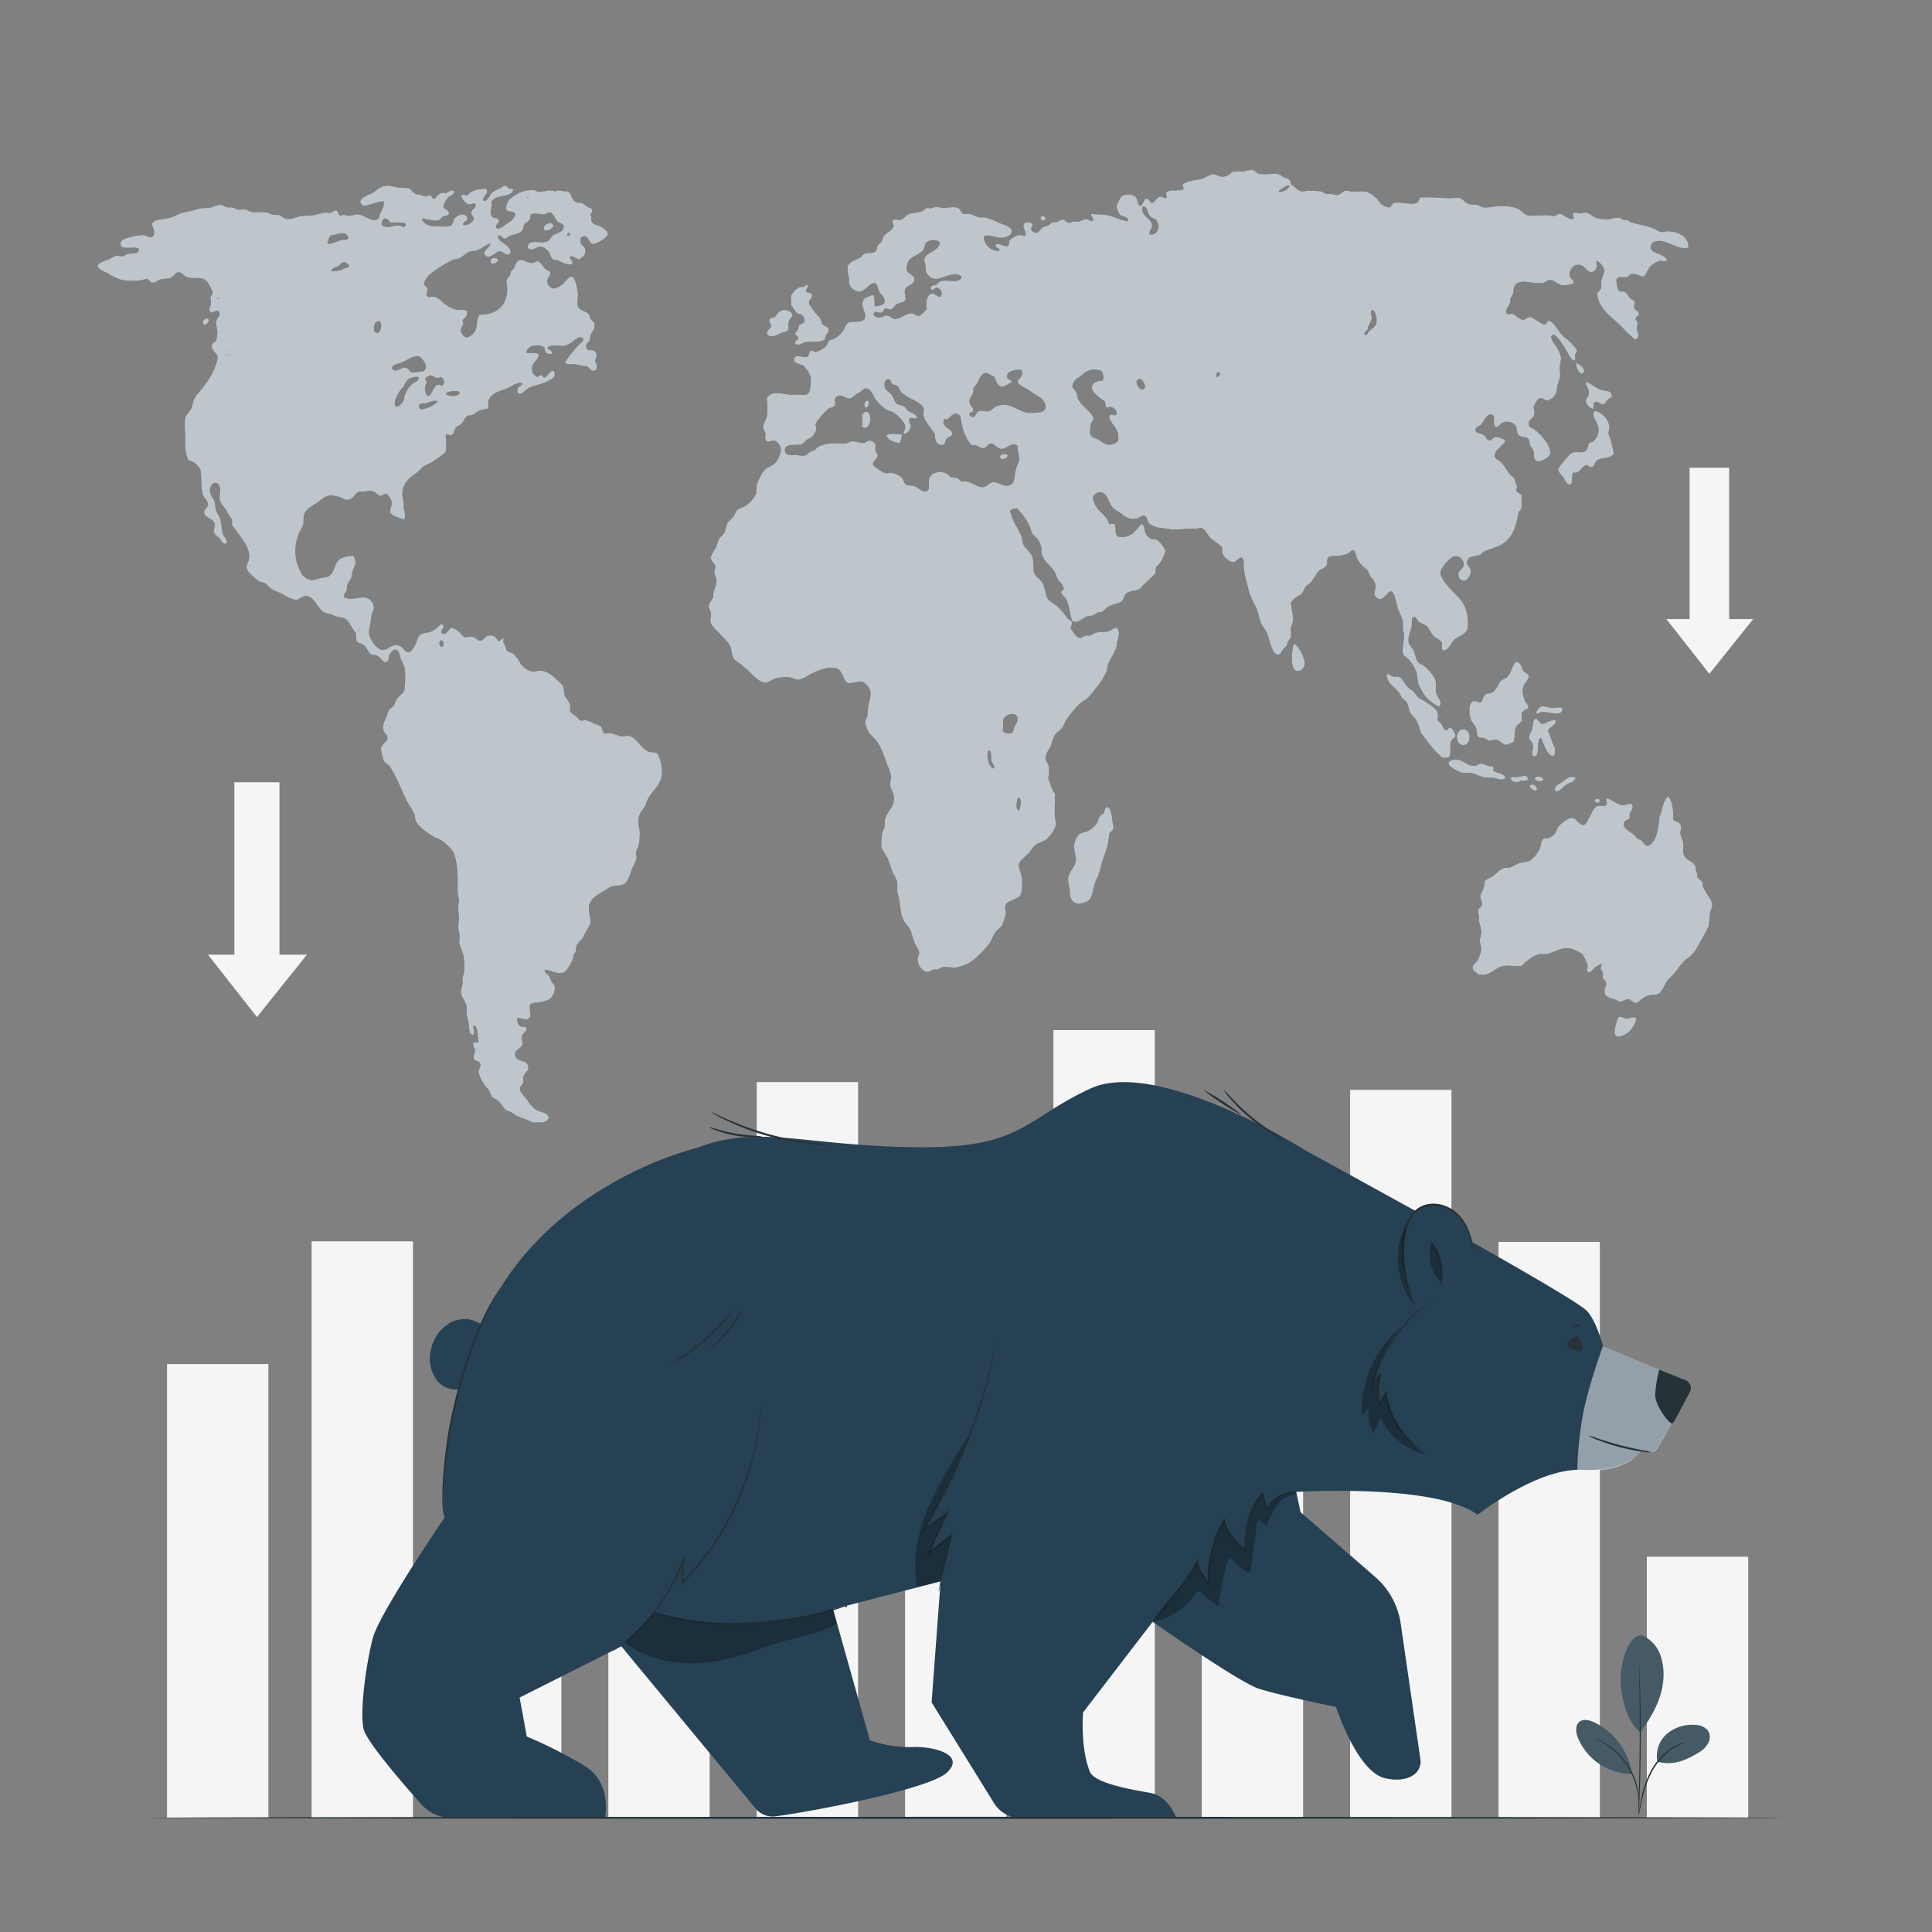 <svg xmlns="http://www.w3.org/2000/svg" viewBox="0 0 500 500"><rect x="0" y="0" width="500" height="500" fill="#808080" stroke="none"/><g id="freepik--background-complete--inject-114"><rect x="43.23" y="353.02" width="26.23" height="117.43" style="fill:#f5f5f5"></rect><rect x="80.65" y="321.26" width="26.23" height="149.19" style="fill:#f5f5f5"></rect><rect x="119.05" y="402.88" width="26.23" height="67.57" style="fill:#f5f5f5"></rect><rect x="157.44" y="345.58" width="26.23" height="124.87" style="fill:#f5f5f5"></rect><rect x="195.84" y="280.05" width="26.23" height="190.4" style="fill:#f5f5f5"></rect><rect x="234.23" y="402.88" width="26.23" height="67.57" style="fill:#f5f5f5"></rect><rect x="272.63" y="266.59" width="26.23" height="203.86" style="fill:#f5f5f5"></rect><rect x="311.02" y="347.5" width="26.23" height="122.96" style="fill:#f5f5f5"></rect><rect x="349.41" y="282.06" width="26.23" height="188.39" style="fill:#f5f5f5"></rect><rect x="387.81" y="321.41" width="26.23" height="149.04" style="fill:#f5f5f5"></rect><rect x="426.2" y="402.88" width="26.23" height="67.57" style="fill:#f5f5f5"></rect><polygon points="453.73 160.21 442.38 174.38 431.25 160.21 453.73 160.21" style="fill:#f5f5f5"></polygon><rect x="437.26" y="121.06" width="10.24" height="41.41" transform="translate(884.76 283.52) rotate(180)" style="fill:#f5f5f5"></rect><polygon points="79.43 247.06 66.5 263.21 53.81 247.06 79.43 247.06" style="fill:#f5f5f5"></polygon><rect x="60.66" y="202.45" width="11.67" height="47.19" transform="translate(132.99 452.09) rotate(180)" style="fill:#f5f5f5"></rect></g><g id="freepik--Map--inject-114"><path d="M423.51,263.59a6.65,6.65,0,0,1-2.15,3.6c-.77.65-3.23,2-3.51.11a14.34,14.34,0,0,1,.68-3.4c.61-1.45,1.26-.5,2.23-.31S422.71,262.86,423.51,263.59Z" style="fill:#264154"></path><path d="M416.82,113.78c.35,1.24.59,2.46.86,3.61-.95,1.41-2.82.89-4.2,1.65-.65.35-.83,1.65-1.46,1.85s-.9-.52-1.37-.51c-1.24,0-1.84,2.47-3.35,1.85-.86.62,0,3-1,3.19-.75.15-1.17-1-1.63-1.75-.55-.87-1.34-1.35-1.37-2.06s1.23-2,1.63-2.47,1.44-1.8,2.06-2c1.14-.3,2.3.13,3.17-.31s.8-1.8,1.2-2.16.74-.22,1-.41a4.11,4.11,0,0,0,1.2-4.12c-.28-1.15-1.87-2.41-.85-3.82a5.09,5.09,0,0,1,3.77,3.82c.1.71-.23,1.42-.18,2.16A11.31,11.31,0,0,0,416.82,113.78Z" style="fill:#264154"></path><path d="M417.16,102.55c-.19.53-.58.42-.94.72s-.77,1.24-1.2,1.34c-.69.16-1.46-.81-2.15-.61s-.33,1-.59,1.85a2.76,2.76,0,0,1-1.89-2.06c0-.59.62-1,.77-1.65.26-1.18-.4-1.77-.77-2.89,0-.16.08-.17.08-.3.84-.22,2.49,1.68,4.38,2.06C416.07,101.25,417.09,101.12,417.16,102.55Z" style="fill:#264154"></path><path d="M414,207.13c.09.86-1.15.76-1.28.2C412.73,206.67,413.84,206.46,414,207.13Z" style="fill:#264154"></path><path d="M408,93.9c.85.54,2.9,1.76,1.45,2.88A2.69,2.69,0,0,1,408,93.9Z" style="fill:#264154"></path><path d="M404,202.6c1-.65,2.06-2.06,3.78-1.35-.38,1.29-1.67,1.26-2.49,1.86s-1.53,1.63-2.57,1.75a.83.83,0,0,0-.35-.41C402.41,203.3,403.36,203,404,202.6Z" style="fill:#264154"></path><path d="M401.73,183.22c1,0,2-.37,2.65.11-.13,2.57-3.45.62-5.65,1-.47.09-.61.52-1.12.31a2,2,0,0,1,1.63-1.86C399.87,182.74,400.81,183.22,401.73,183.22Z" style="fill:#264154"></path><path d="M402.59,186.42c.09,1.42-1.53,1.58-2,2.68.72,1.31,1,3.14,1.8,4.32,0,.79.14,1.82-.25,2.17-1.73.4-2.66-3.33-3.35-4.64-1.32.3-.11,5.37-1.88,4.74-.87-.31,0-1.76-.18-2.88s-1-1.19-1-2,.58-1.31.77-2c.27-.93.1-2.73,1-2.78.46,0,1.08,1.16,1.38,1.24C399.92,187.61,401.14,186.09,402.59,186.42Z" style="fill:#264154"></path><path d="M399.41,201.77c-.31.78-2.08.41-2.22-.31C397.49,200.65,399.27,200.89,399.41,201.77Z" style="fill:#264154"></path><path d="M397.78,204.24a2.31,2.31,0,0,1-.34.42c-.65-.25-1.34-.44-1.54-1.24C396.38,202.57,397.76,203.27,397.78,204.24Z" style="fill:#264154"></path><path d="M395.47,201.67c-.44.74-2-.06-2.49.72-.89,0-1.79,0-2-.93.26-.75,1.07-.24,1.71-.31C393.76,201,395.19,200.16,395.47,201.67Z" style="fill:#264154"></path><path d="M383.38,241.13a26.08,26.08,0,0,0-.6-2.68c0-.35,0-.8,0-1.24a10.89,10.89,0,0,1-.26-1.54c.12-.69.78-.76.94-1.34.27-1-.32-1.12-.34-2.27,0-.81.51-1.21.86-2.27.16-.49.17-1.4.34-1.75s1.17-.81,1.54-1c1.32-.77,2.37-2.21,3.69-2.47.34-.06.79.05,1,0,.78-.16,1.76-.95,2.83-1.24s2-.17,2.75-.72a8.25,8.25,0,0,0,2.4-3.09c.39-1.13.27-2.09,1-2.47.37-.19.74,0,1.12-.1a5,5,0,0,0,1.54-.93c.6-.64.7-1.7,1.37-2.37a11.87,11.87,0,0,1,2-1.54,2.78,2.78,0,0,1,1.37-.42c1.21.13,1.77,2.15,3.09,1.75.47-.14.94-1.34,1.37-2.06.62-1,1.07-2.46,2.14-2.78.87-.25,1.84.4,2.32-.51.1-.65-.41-1,0-1.45,1,.08,2.69,1.7,4.2,1.75.81,0,2.32-1.06,2.48.42.08.65-.61,1.18-.77,1.85-.11.47.17.73-.08,1.24-.7.33-1.44.5-1.46,1.44,0,1.17,1.38,1.73,2.23,2.37.58.44,1.06,1.12,1.37,1.34s.68.27.86.41c.56.43,1,1.42,1.72,1.44s1.74-1.31,2.22-2.57a24.77,24.77,0,0,0,.86-4.85c.09-.52.39-1,.52-1.54.33-1.41.77-3.31,1.79-3.81,1,1.3,1.38,3.83,1.21,6,.68.62,1.89.41,2.05,1.85.06.5-.2,1.13-.17,1.65.06.86.6,1.62.69,2.37.17,1.37-.19,2.5.34,3.5.67,1.26,2,1.22,2.83,2.58a5.65,5.65,0,0,0,.43,1.85c.08.31,0,.83.09,1,.27.69,1,.76,1.28,1.34.13.28.1.82.26,1.34a12.49,12.49,0,0,0,1.2,2.06,9.2,9.2,0,0,1,1.11,2.06c.18,1-.44,1.73-.6,2.58a25.1,25.1,0,0,1-.34,3.4,42.23,42.23,0,0,1-2.14,4,13.68,13.68,0,0,1-2.4,3.61c-.55.52-1.19.82-1.72,1.34a29.48,29.48,0,0,0-2.23,2.78c-.77,1-1.71,1.73-2.31,2.58-.89,1.22-1.32,3.2-2.83,3.4a7.39,7.39,0,0,0-2.49.41c-1.27.61-2.11,1.72-2.74,1.75s-1.28-.93-1.89-1-1.23.63-2.23.62c-.41,0-.61-.29-1.2-.52-1.22-.46-2.57-.45-2.74-2.06-.1-.88.46-1.27.43-2.06s-.68-1-.95-1.65a1.92,1.92,0,0,0-.43-2.06,2.36,2.36,0,0,1,.35-1.44,9.57,9.57,0,0,0-1.72.83c-.62.45-1.07,1.49-1.8,1.33s-.16-1.09-.26-1.75a9.29,9.29,0,0,0-1.46-3,11.15,11.15,0,0,0-2.91-1.35c-2.65-.49-4.34,1.21-6.43,1.45-.54.06-1.12-.11-1.63,0-1.72.36-3.64,2-4.72,3.09-1.77.21-3.57-.44-5.4.21s-2.86,2.45-5.66,2c-.55-.57-1.54-.86-1.54-1.85,0-.79,1-1.3,1.29-1.86a8.35,8.35,0,0,0,.94-2.88c0-.69-.39-1.51-.35-2.37C383.07,242.52,383.38,241.8,383.38,241.13Z" style="fill:#264154"></path><path d="M381.92,198.16c.47-.07.82-.49,1.29-.51,1-.05,2,.89,3.17.72.26.33.08.61.09,1.14,1,.64,2.64.52,3.17,1.74-.76,1-1.87.28-2.83.11s-1.8-.08-2.75-.21c-1.2-.17-2.28-1-3.43-1.13-.69-.11-1.4.12-2.05,0s-3.65-1.45-3.69-2.37,1.29-1.22,2.48-1C378.91,196.86,379.94,198.49,381.92,198.16Z" style="fill:#264154"></path><path d="M384.23,191.06c-.64-.22-1.25-.1-1.54-.31-.58-.44-.5-1.67-.68-2.37s-.91-1.09-1.29-2.06c-.56-1.41-.8-4.55.69-4.85.59-.12,1.21.44,1.62.31.83-.24.69-1.53,1.38-2.06.38-.3,1.08-.17,1.63-.41a4,4,0,0,0,1.37-1.44c.36-.52.64-1.38,1.11-1.75s1-.44,1.46-.83c1.12-1,1.16-2.47,2.06-3.71.76-1.05,2,1,2.06,1.86.42.65,1.26.81,1.63,1.54-.51,1.82-1.93,2-1.63,4.53a8.34,8.34,0,0,0,.51,1.76c.25.6,1,1.25.94,1.64-.05.77-1.34.74-1.63,1.55s0,.8-.08,2c-.36.84-1.33,1-1.63,2.06-.36,1.23.05,2.81-.77,3.71-.57,0-1.2.59-1.89.51s-1.46-1.32-2.66-1.34c-.45,0-1,.35-1.45.31S384.77,191.24,384.23,191.06Z" style="fill:#264154"></path><path d="M378.69,188.76c2.18,0,2.18,4.07,0,4.07S376.5,188.76,378.69,188.76Z" style="fill:#264154"></path><path d="M375.49,188.27a4.44,4.44,0,0,1,1.2,2.06c0,.73-.94.69-1.2,1.65-.4,1.48.18,3.16-.52,3.92a3.26,3.26,0,0,1-1.71.2,27.65,27.65,0,0,1-4.12-4.63,11,11,0,0,1-1.37-1.86c-.45-1-.6-2.06-1.11-3s-1.28-1.38-1.72-2.26c-.36-.72-.39-1.67-.77-2.37s-.95-.93-1.37-1.45c-.28-.33-.43-.86-.69-1.23-1.08-1.55-3.15-2.36-3.25-4.64.43-.6.89.23,1.71.42.53.12,1.16-.06,1.54.1.78.31,1.32,1.77,2.15,2.57.46.45,1.06.76,1.54,1.24s.88,1.25,1.28,1.54c.56.42,1.34.69,2.06,1.24,1,.76,2.76,1.55,3,3.1.06.38-.15,1-.08,1.33.12.54.69.78,1,1.24s.51,1.43,1.11,1.54S374.83,188.17,375.49,188.27Z" style="fill:#264154"></path><path d="M335,166.64c.74.29,3.21,3.88,2.49,5.87a1.88,1.88,0,0,1-1.89,1.13c-1.69-.32-1.37-4.86-.85-6.69A.47.47,0,0,1,335,166.64Z" style="fill:#264154"></path><path d="M278,218.77a5.08,5.08,0,0,1,1.12-2.68c.79-.71,1.86-.63,2.66-1.13a7,7,0,0,0,2.05-1.86c.42-.64.44-1.37.78-1.85s.75-.42,1-.82.2-1,.6-1.45c1.2-.61,1.54,2,1.72,3.81a12.16,12.16,0,0,1,.25,1.44c-.12.83-.87,1-1.11,1.56a19,19,0,0,1-1.46,6.07c-.57,1.6-.9,3.36-1.37,4.74-.17.5-.53.9-.68,1.34-.62,1.75-.85,4.5-2,5.25a7.9,7.9,0,0,1-2.4.73,2.58,2.58,0,0,1-2.23-2.06,18.35,18.35,0,0,1-.08-1.86,9.74,9.74,0,0,1-.43-2.47c.19-2.1,1.89-3.12,2-4.84C278.48,221.38,277.87,220.09,278,218.77Z" style="fill:#264154"></path><path d="M236.66,72.16c.1,1.73-2.2,1.51-2.49,3-.13.67.27,1.56.18,2.16-.18,1.08-1,.77-2.15,1.34-.56.29-1.1,1.36-1.71,1.44s-.91-.39-1.29-.31c-.56.13-.37,1-1.2,1.14-.66.13-1.81-.71-1.89.31-.05.65,1,1,1.72.92s.93-.51,1.46-.51c1,0,1.67.9,2.31.93,1.47,0,2.92-1.64,4.46-1.45.7.09,1.11.68,1.63.62.83-.09,1.53-1.24,2.14-1.65-.26-1.73,0-4,1.38-4.12.92-.07,2.31,1.9,2.48,0a1.5,1.5,0,0,0-1.28-1.55c-.5,0-1.14,1.18-1.55.21,0-.94.89-.69,1.38-.93s.62-.65,1-.82c2-.86,4.87.84,5.66-1.24-1.81-1.85-4.89.68-6.94.52a2.86,2.86,0,0,1-2.32-1.86c-.09-.31,0-.74-.08-1.33s-.37-1.35-.35-1.76c.09-1.86,4-2.21,4-4.53a2.78,2.78,0,0,0-3.6.21c-.26.32-.24,1-.6,1.64-.77,1.41-3.26,1.58-4,3.3a4.23,4.23,0,0,0-.35,2.06C234.81,70.87,236.6,71.13,236.66,72.16ZM216.25,172.92c-2.47-.43-5,.76-6.69,1.65a8.89,8.89,0,0,1-2.83,1.34c-.81.05-1.61-.52-2.4-.62a10.73,10.73,0,0,0-3.34.21c-1,.21-1.88,1.05-2.74,1.13-1.67.15-3.25-1.8-4.29-2.78-.64-.6-1.29-1.09-1.89-1.65s-1.47-1-2-1.54c-.68-.79-.68-2.16-1-3.2-.42-1.23-1.69-2.13-2.66-3.3-.72-.87-2.39-2.17-2.57-3.29-.09-.57.2-1.24.17-1.86,0-.9-.61-1.41-.6-2.06,0-.9.91-1.6,1.12-2.37.1-.39.05-.94.17-1.44.24-1,.81-1.66.68-3.19,0-.61-.48-1.17-.51-2,0-.54.29-.84.26-1.34-.07-.88-1-1.05-1.12-2.06s.83-1.91,1.37-3.09c.25-.53.38-1.35.6-1.75.48-.88,1.27-1.3,1.63-2.17.27-.64.36-1.58.6-2.06s.95-.94,1.55-1.75c.49-.66.68-1.45,1-1.75a7.18,7.18,0,0,1,1.54-.72,7.35,7.35,0,0,0,3.51-3.82,5,5,0,0,1,.69-3.5,6.41,6.41,0,0,1,1.8-2.68c1.07-.73,2.08-.79,2.83-2.16a7.32,7.32,0,0,0,1-2.57,2.84,2.84,0,0,0-1.63-2.48c-.78-.15-2,.71-2.41-.31-.13-.32.06-1.08,0-1.44-.09-.67-.58-1.15-.59-1.65,0-1,.79-2,1-3.09a16.18,16.18,0,0,0-.08-4.43c1.2-2.27,3.86-1.14,6.52-.93.39,0,.85-.11,1.28-.1,1.58,0,2.81.61,3.34-1a13,13,0,0,0,.26-3.5,8,8,0,0,0-1.8-2.89c-.85-.65-2.09-.36-2.57-1.54.39-2,2.29-.34,3.43-.83.58-.24.51-1.45,1-1.65.35-.13.8.43,1.29.42a8.15,8.15,0,0,0,2.31-1.24c.55-.45.72-1.37,1.2-1.75.33-.26.76-.23,1.11-.41A6.7,6.7,0,0,0,218,85.86c.71-1,1-2.28,1.88-2.47,1.15-.25,3.75.27,4-1.24s-1.05-2.57-.6-4.12c.36-1.23,1.28-1,2.57-1.75.63.53.45,2.06.52,3,.79,0,2.41-.28,2.57-1.14.19-1.06-1.16-2.14-1.46-2.78s-.39-1.91-1-2.06c-1.3-.3-2.57,2.16-4.2,2.16a2.93,2.93,0,0,1-2.49-2,10,10,0,0,1-.08-1.65,8.61,8.61,0,0,1-.35-2.88c.66-1.36,2.17-1.58,3.26-2.27.41-.27.75-.83,1.2-1,.77-.34,1.91,0,2.66-.52.48-.32.34-.89.69-1.54.21-.42.74-.66,1-1.14.2-.33.22-.83.43-1.13.74-1.11,2.1-1.52,2.65-2.68.25-.51-.42-.7-.25-1.44s1.34-.19,2-.31c.85-.16,1.64-1.41,2.57-1.65a17.47,17.47,0,0,0,2.92-.51c.54-.25,1-.84,1.54-.93.18,0,.69.12.94.1s.68-.26,1.12-.31c.63-.07,1.41.19,2.23.21,1.35,0,2.64-.49,3.77.1.59.31.52,1.12,1.29,1.44.38.17.89-.06,1.45,0,.84.1,1.72.8,2.83.93.4.05.81-.06,1.2,0a18.79,18.79,0,0,1,3.78,1.44c1,.41,3.13.92,3.17,2.06.05,1.36-1.85,1.76-2.66,1.76-1.35,0-3.13-.95-4.54-.42a3.8,3.8,0,0,0,4,3.82c.17-1.1-1.09-.49-.95-1.55.86-.77,1.88.52,3.09.31.47-.15.39-1,.51-1.55,1-.74,2.3-1.83,3.86-1a.89.89,0,0,1,.35-.41c.1-1.13-1-1.72-.43-2.78.3-.73,1.9-.48,2.14.1s-.39.62-.34,1.24a1.35,1.35,0,0,0,1.37.93c.84-.06,1-1,1.8-1.45.32-.19.79-.21,1.2-.41s.9-.7,1.29-.82.72,0,1.11-.11,1-.61,1.46-.61.89.72,1.54.82c.36.06.77-.24,1.29-.31s.86.06,1.2,0c.82-.14,1.38-.66,2.06-.62.48,0,1.3.81,1.63.42.55-.66-.74-1.16-.34-1.76,1.31.12,2.71.09,4,.31,2,.34,3.8,1.5,5.57,1.55-.17-1.43-1.53-1-2.14-1.65a6.4,6.4,0,0,1-.95-2.16,13.7,13.7,0,0,1,1.2-2.48c.76-.85,3.24-.84,3.95.31.48.79.32,2,1,2s.92-1.81,1.63-1.85.87,1.14,1.45,1.13,1.21-1.61,2.15-1.65c.5,0,.67.31,1.45.41.54-.41-.18-1,.09-1.54,1-.84,3.15-.2,4.37-.72.34-.49-.43-.84-.08-1.34,1.05-.89,2.83-1,4.63-1.34,1.1-.23,2.14-1.15,3-1.24s1.76.64,2.57.62a4.15,4.15,0,0,0,1.55-.41c.48-.23.81-.79,1.28-.93a20.17,20.17,0,0,1,2.58,0,10.12,10.12,0,0,1,2.4-.41c.62.12,1.12.92,1.71,1,1.81.34,3.67-.33,5.32.2.29.1.59.47.94.62,1.1.49,1.85.34,2.06,2,.87.37,1.37,1.32,2.4,1.65.68.22,1.37-.1,2.14-.1a19.82,19.82,0,0,1,3.17.2c.5.09.9.53,1.38.62s.8,0,1.2,0a12.75,12.75,0,0,0,1.45.31c.9,0,1.59-1,2.32-1.13a4.69,4.69,0,0,1,1.29.2c1.44.15,3.1-.23,4.28.11a8.16,8.16,0,0,1,2.4,1.64c.51.47.81,1.2,1.29,1.55a4.19,4.19,0,0,0,2.06.82c.55-.1.57-.84,1.11-1.13,1.71-.45,4.72.65,6.09-.1.53-.3.43-1,.86-1.34,2.57-.15,5.14.12,7.55.2a16.22,16.22,0,0,1,2.48-.1c.85.18,1.47,1.2,2.32,1.55.56.23,1.55.11,2.4.31.57.13,1,.54,1.45.61a9.88,9.88,0,0,0,2.67-.2c2-.19,4.49-.32,6.43.62,1,.49,1.46,1.5,2.57,1.64,1.58.21,4-.15,5.66,0a9.94,9.94,0,0,0,1,.21c.54-.05.87-.6,1.54-.62.85,0,2.2,1.59,3.43,1.34.53-.43-.42-1,.08-1.44s1.15,0,1.89,0c.41,0,.91-.25,1.29-.21.94.1,1.84,1.12,3,1.44a8.93,8.93,0,0,0,3.35.21,7.83,7.83,0,0,1,2.31-.31c.38.07.72.4,1.11.52s.73,0,1,.1.57.42.86.51c1.6.55,3.72.82,5.4,1.45,1,.36,2,1.1,2.83,1.13.41,0,.77-.21,1.29-.21,2.59,0,5.64,1.32,5.4,4.23-3,.8-5.57-2.51-8.75-1.55a1.6,1.6,0,0,0-1,1.45c.11,1.79,3.88,1.64,4.2,3.4-.62.55-1.3,0-1.8.1A6,6,0,0,0,427,69.07c-.58.65-1.09,2.32-1.71,2.47s-1.94-.91-3.09-.62c-.42.11-.83.74-1.2.83-.95.21-2.15-.62-2.74.72.31.94.12,2.25.77,2.78.42.34.94.08,1.46.31s.93,1.15,1.45,1.65.88.41,1.12.92c.05.76-.25.85-.17,1.34.13.87,1.26,1.06,1.28,1.65,0,.75-.7.59-.85,1.34-.06.48.46.61.51,1.24,0,.42-.28.86-.25,1.34,0,.68.48,1.14.42,1.75a1.55,1.55,0,0,1-.77,1.13c-1.64-1.26-3.12-3-4.89-4.63s-4.67-3.71-5-7.22c0-.53.95-.95,1.11-1.75a12,12,0,0,0-.08-1.23c.06-1.21.89-2.38.86-3.09a4.17,4.17,0,0,0-1.89-2.48c-.5.32,0,.94-.09,1.45A1.86,1.86,0,0,1,412,70.41c-1.62.17-1.81-2.51-4.38-1.75a2.68,2.68,0,0,0-1.37,2.88c.07.45,1.1.94,1,1.55s-2.34.76-2.83.72c-1.38-.14-2.09-1.38-3.34-1.34-.61,0-1.15.61-1.63.72-2.7.59-6.71-1.6-7.63,1.23-.13.4-.06.93-.17,1.34-.17.6-.57,1.07-.69,1.45s-.09.94-.26,1.44-1.78,2.21-.34,2.68c.34.11.5-.18.94-.1.74.11,2,1.54,2.83,1.54.52,0,1.24-.7,1.63-.72.79,0,1.37.57,2,.93s1.46,1,1.89,1c.81-.05.42-.73,1.2-1,1.48.52,2.18,2.41,3.6,3.91.52.54,1.28,1,2,1.75.39.42,1.58,1.54,1.63,2.06s-.33.71-.43,1.14c-.14.62.19,1.09-.17,1.54-1.37-.61-1.67-2.23-2.66-3.6-.36-.52-.73-1.12-1.28-1.86-.25-.33-1.16-1.49-1.72-1.23-1.08.49.59,2.45.86,2.88A7.63,7.63,0,0,1,404,92.66c0,.62-.33,1.73-.34,2.78,0,.71.15,1.36.09,2a18.63,18.63,0,0,1-.6,2c-.21.75-.25,1.66-.43,2.16a3.39,3.39,0,0,1-2.23,2.06c-.72,0-1-.66-1.72-.61-1.05.06-1.25,1.22-1.88,2.16.05,1,.32,1.36.17,2.06-.23,1.09-1.5,1.28-1.46,2.37s1.16,1.2,1.71,1.65a15.68,15.68,0,0,1,2.84,3.09,6.4,6.4,0,0,1,1.11,2.88c-.06,1-2.51,2.44-3.52,2.06s-.63-1.45-.85-2.47c-.18-.78-.69-1.12-.94-1.75-.14-.33-.08-.86-.26-1.24-.52-1-1.43-.47-2.49-1.13-.7-.43-.5-1.34-.77-2.17-.37-1.1-1.93-1.63-3.17-1.33-.92.21-1.21,1.14-2.06,1.33-1.26-.89.25-3.1-1.29-3.29-1.18-.15-2,2-2.66,2.68-.47.43-1.31.52-1.37,1.13-.1,1.14,1,.91,1.88,1.34s.9,1.49,1.64,1.54,1-.76,1.62-.82a3.82,3.82,0,0,1,2.58.93c-.43,1.25-2.74,2.16-2.75,3.81,0,1,.92,1.12,1.63,1.75s1.39,2,2.23,3.09c.36.46.95.75,1.12,1,.4.68.33,1.51.77,2,.07.57-.22.7-.17,1.24.21.74,1.16.6,1.37,1.34-.18,1.77.44,3.45-.77,4.12-.56,3.19-1.19,5.68-3,7.42-1.63,1.56-3.79,2-5.75,2.78-.51.2-.92.84-1.37,1-1.14.46-3.17.18-3.26,1.85,0,.83.87,1.33.94,2.17a2.67,2.67,0,0,1-1.54,2.68,1.57,1.57,0,0,1-1.63-1.45c-.07-1.23,1.27-1.73,1.37-2.47a2.18,2.18,0,0,0-2.22-2.47c-1.14.1-3.71,2.83-3.78,4.32-.05,1.12,1.84,3.44,2.49,4.13,2.41,2.55,5,4.07,4.54,10.3-.6,1.58-2.14,1.91-3.34,2.78-.92.66-1.37,2.71-2.92,2.89-.62-.26-.26-1.42-.43-2-.23-.74-1.46-1.1-2.23-1.86a23.84,23.84,0,0,1-1.37-2.16c-.6-.71-1.49-.86-2.23-1.34-.46-.3-.82-1.36-1.28-1.34-.76,0-.5.91-.69,2.37s-1.06,2.53-.77,4.22c.12.7.84,1.26,1.2,2,.59,1.17.68,2.53,1.28,3.2.41.44,1.09.53,1.55.92a12,12,0,0,1,2.83,3.4c.37,1.09,0,2.37.26,3.51.28,1.32,1.72,2.26.86,3.6a6.4,6.4,0,0,1-2.24-1.34,7.63,7.63,0,0,1-2.48-3.09,9.14,9.14,0,0,1-.69-1.23c-.3-.93-.23-2-.51-3.09a9.81,9.81,0,0,0-1.89-3.3c-.6-.68-1.67-1.08-1.72-2.06-.06-1.39.39-3,.35-4.64,0-.35-.21-.71-.26-1.13-.09-.79.07-1.76-.09-2.48a13.1,13.1,0,0,0-.77-1.85c-.23-.59-.46-1.19-.68-2-.35-1.19-.74-3.49-1.55-3.6s-1.7,1.93-2.83,2a1.61,1.61,0,0,1-1.45-1.24c-.11-.64.27-1.27.26-2,0-1.38-.85-1.91-1.46-2.88-.25-.4-.32-.95-.52-1.24-.39-.56-1.13-.87-1.63-1.44a8.21,8.21,0,0,1-1.2-1.86c-.33-.8-.44-1.85-.94-2s-1,.73-1.55.93a12.17,12.17,0,0,1-2.31.52c-1.72.14-3.12-.41-2.92,2.06-.26,1.11-1.24,1.12-1.88,1.65-.82.67-1.42,2-2.32,3.09-.43.52-1.06.85-1.45,1.34s-.43,1.05-.78,1.44c-.91,1-2.28,1.13-2.91,2.58,0,1.71.67,3,.51,4.63-.07.74-.53,1.4-.6,2.16a15.63,15.63,0,0,1,.09,2.07c-.08.37-.42.57-.69,1s-.33,1-.51,1.24c-.29.45-.76.76-1,1.14-.44.61-.53,1.06-.95,1.13-1.87.32-2.34-4-3.17-5.77-.38-.83-1.16-1.58-1.54-2.58-.44-1.15-.57-2.6-1.2-3.91a26.42,26.42,0,0,1-1.63-3.4c-.31-1-.57-2.21-.86-3.3a20.38,20.38,0,0,1-.68-3.5c-.08-1.34.21-2.16-.69-2.68-.83.23-1.2,1.23-2.15,1.23s-3.37-1.9-2.65-3.6c-.6-1-2.11-1.58-3.26-2.78-.66-.69-1.26-2.33-2.4-2.47a5.07,5.07,0,0,0-1,.2c-.73.08-2-.08-2.83,0a15.21,15.21,0,0,1-3.6.21c-.84-.11-1.88-.31-2.75-.41a5.7,5.7,0,0,1-3.17-1.14c-.38-.42-.53-1.77-1.2-2s-1.23.52-2,.72c-1.57.44-2.88-.38-3.95-1.23-.75-.6-1.44-.91-2-1.34-1.3-1.05-1.54-4.2-3.51-4.23a1.92,1.92,0,0,0-1.89,1.45,5.63,5.63,0,0,0,.94,2.37c1,1.63,2.73,2.24,3.26,4.43.36.16,1.08-.38,1.46.1.33.94,0,2.68.77,3.09,3.56.71,4.58-1.64,6.18-3.29.92.72.61,1.36.94,2.16a3.17,3.17,0,0,0,1.46,1.75c.43.2,1,0,1.63.31a7.22,7.22,0,0,1,2.14,2.78,10.53,10.53,0,0,1-1.46,3.19c-.34.51-.87.78-1,1.24s-.08,1.11-.17,1.34c-.16.41-.93.95-1.37,1.44a17.33,17.33,0,0,1-1.46,1.34c-.54.5-.88,1.19-1.46,1.45-1.14.5-2.22.28-3.17,1-.62.48-.62,1.57-1.37,2.16s-2.12.61-3.26,1.24c-.73.39-1.17,1.17-1.8,1.44-.26.11-.58,0-.86.1-.57.18-1.09.66-1.63.82s-.87.07-1.28.21c-1.33.46-2.54,2.07-3.86,1.13-.63-1.73-.73-3.92-1.46-5.46-.37-.78-1.11-1-1.37-1.85,0-.66.63-.48.68-1-.22-1.11-1.09-1.63-1.63-2.58-.26-.46-.38-1.12-.68-1.65-1-1.78-3-2.71-3.43-4.94-.11-.61,0-1.08-.09-1.55a6.16,6.16,0,0,0-1-2.16c-.32-.46-1-.77-1.37-1.44-.25-.45-.3-1.07-.51-1.55a16.88,16.88,0,0,0-3.43-4.94c-.7.12-1.45.18-1.8.72a17.36,17.36,0,0,0,1.45,3.6,21.54,21.54,0,0,1,1.63,3.3c.14.43.11,1,.26,1.44.54,1.64,2.24,2.14,2.57,4,.23,1.26,0,2.14.26,3.4s1.79,1.93,2.4,3.09a27.23,27.23,0,0,1,.86,3.2c.51,1.32,1.95,1.89,3,2.78a28.84,28.84,0,0,1,2.4,2.88c.46.5,1.09.59,1.2,1.14s-.24.93-.34,1.54c.66.83,1.3,2.35,2.4,2.47.45.06,1-.49,1.71-.61.35-.07.74.06,1,0,.46-.1.86-.59,1.38-.73.87-.22,1.89-.13,3-.3s1.77-1.23,2.57-.93c.88,1.16.25,2.48,0,3.6-.09.4-.09.81-.17,1.14-.46,1.83-1.68,3.19-2.23,4.84-.17.51-.14,1.13-.34,1.65a20.47,20.47,0,0,1-3,4.63,17.16,17.16,0,0,1-1.71,2.06c-.62.61-1.37.94-2.06,1.55a21.13,21.13,0,0,0-3.77,4.53c-.38.62-.56,1.34-1,1.86-.55.75-1.42,1.12-1.88,1.85a23.65,23.65,0,0,0-1,2.68c-.47,1.18-1.46,2-1.29,3.61.07.62.53,1,.69,1.65a8.2,8.2,0,0,1-.09,3.19c.49,1.41.84,3,1.72,3.92.1,2.08-.14,4.1,0,5.87.09,1.12.45,1.95.08,3a9.33,9.33,0,0,1-2.31,3.1c-.81.62-2.05.79-2.92,1.54-.6.53-1.1,1.45-1.71,2.07-1,1-2.4,2-2.49,3a8.42,8.42,0,0,0,.52,2.06,10.67,10.67,0,0,1,.08,5.36c-.62,1.78-3.76,1.41-4.11,3.3-.11.57.21,1,.17,1.65a16.26,16.26,0,0,1-.86,3c-.38.85-1.24,1.24-1.8,2-.7.91-1.06,2.24-1.8,3.19a27.65,27.65,0,0,1-3.69,3.82,9.77,9.77,0,0,1-5,2.16c-1,.09-2.16-.29-3.26-.1-.4.07-.84.51-1.37.61-.31.06-.63-.06-.94,0-.54.11-1,.63-1.55.62-1.11,0-2.54-1.6-2.57-3.19,0-.61.43-1.19.43-1.75s-.68-1.49-1.2-2.68-.7-2.46-1.2-3.4-1.24-1.48-1.63-2.27c-.79-1.58-.85-3.46-1.12-5.36-.08-.61-.44-1.29-.51-2.06-.1-.94.09-2-.09-2.78a14.54,14.54,0,0,0-1-2c-.6-1.33-1-3.08-1.54-4.12s-1.46-2-1.54-3.09a17.34,17.34,0,0,1,.17-2.88c.09-.72.54-1.3.68-2.06.1-.51,0-1.09.09-1.65.44-2.36,2.6-3.21,2.32-6.08-.13-1.21-.84-1.81-.95-3.19-.05-.65.27-1.22.26-1.86a11.4,11.4,0,0,0-.94-3c-.87-2.27-1.41-4.35-2.66-6.07-.69-1-1.58-1.61-2.15-2.48a7.22,7.22,0,0,1-1-2.57c0-.59.38-1,.52-1.55.18-.76.19-2.2.43-3.4a10.3,10.3,0,0,0,.51-2.78,4.11,4.11,0,0,0-2.06-2.78c-1.19-.36-2.43.46-3.94.31C218,175.85,218.14,173.25,216.25,172.92Zm47.42,36.89c.4-.76.9-2.89,0-3.4h-.17C263.12,207.26,262.71,209.33,263.67,209.81Zm-1.2-21.54c.29-.71,1-1.46.86-2.37-.25-2-3.34-1-3.69.42-.23,1,.14,1.71-.17,2.67.34.77,1.18.92,2.23.83C262.28,189.51,262.21,188.93,262.47,188.27Zm-5.23,10.62c.34-.76-.54-1.25-.68-2.07s.19-2.06-.52-2.57h-.26C255.16,195.94,256,198.72,257.24,198.89ZM315.72,96.58c-.32-.78-1.25.22-.85.92C315.45,97.55,315.65,97.15,315.72,96.58Zm-20,4.22c1.39-.32,0-3-1-2.68C293.35,98.53,294.8,101,295.74,100.8Zm-6.34,13.29c.43-3.57-1.89-3.84-2.32-6.39.2,0,.1-.29.26-.31.56-.32,1.41.52,1.71-.3a1.77,1.77,0,0,0-2.57-1.55c-.37-.31-.42-1-.51-1.65-1-.69-3.38-2.21-3.35-3.6,0-1.15,1.26-1.79,2.66-1.76.59-.53.21-2.19-.34-2.57a4.51,4.51,0,0,0-4.8,1c-.68.58-1.43,1-1.81,1.34a2.84,2.84,0,0,0-.77,1.65c.06.63.82,1,1.12,1.85.15.44.12,1,.26,1.34a9.31,9.31,0,0,0,2.05,2.47c.51.59,1.95,1.87,2,2.58s-.44.72-.6,1.34a9.31,9.31,0,0,0-.26,2.57c.19,1.14,1.16,1.17,2.05,1.65s1.74,1.31,2.66,1.34A3.28,3.28,0,0,0,289.4,114.09Zm-20.15-7.42c2.32-.5,1.26-2.86.08-3.7-.89-.64-2-1.2-3-2-.61-.45-2.9-1.28-2.91-2.17s1.7-1.28,1-3c-1.17-.34-4,.2-3.77,1.76.11.89,1,.4,1.2,1.34-.84.35-1.86,1.3-2.74,1.13-1.05-.2-1.32-1.75-1.89-2.68-.81,0-1.35-1-2.31-.82s-1.55,1.89-2.06,2.78c-.28.47-.71.71-.86,1.13-.09.26,0,.66-.08,1-.3,1.15-1.12,1.57-1,2.58s.89,1.29,1,2.06-1.11.38-1,1.34c1.53,1.52,1.62-.72,2.4-1,.63-.26,1.86.21,2.66,0,.64-.17,1.15-.91,1.88-1.24a4.59,4.59,0,0,1,1.63-.41c2.73-.14,4.49,2,6.86,2.06A15.41,15.41,0,0,0,269.25,106.67Zm-5.49,12.16c0-1.1-.35-1.94-.43-3.5-1.59-1.15-2.77,1.06-4.37.82-1-.15-1.7-1.53-2.75-1.34-.58.11-.86,1-1.46,1.14-1.22.27-1.78-1.18-3.08-.62-1.84-1.68-2.66-4.42-3.09-7.52-1-1.58-2.53-.3-3.26.72-.45,0-1-.3-1.11.31-.34,1.9,2.24,2.11,2.23,3.4,0,.84-1,.76-1.46,1.34s-.16,1.15-.77,1.54c-1.69.25-2.25-.87-2.23-2.68-.73-1.33-1.65-2.3-2.32-3.4a4.51,4.51,0,0,1-.68-1.65c-.06-.48.19-1.09.08-1.64-.18-1-1.71-1.73-2.66-2.27a15.29,15.29,0,0,1-3-1.85c-.51-.52-.75-1.41-1.2-1.76s-.86-.22-1.2-.51-.39-1-1-1.24c-.32-.14-.82.39-1,.72-.41,2.25,1.11,2.41,1.8,3.4.48.69.72,1.72,1.21,2.17s1.22.39,1.88.72c.46.22.76.91,1.2,1.23.82.6,2.13.71,2.23,1.86-.51.41-1.66-.61-2.06.41-.1.67.45,1,.43,1.65,0,1-1,2.12-1.8,2-.08-.61.45-1.1.43-1.76,0-1.31-2.23-3.31-3.34-3.91-.52-.28-1.16-.3-1.63-.62a12.89,12.89,0,0,1-2.83-2.78c-.62-1-1.14-2.78-2.49-2.68-.55,0-1,.65-1.46.93a12.43,12.43,0,0,0-1.28.82c-.5.4-.91.8-1.38.83-1.07.05-2-1-2.91-.72-.31.08-.57.41-.94.82,0,.6.15,1,.08,1.65-.28.58-1.11.54-1.71.93a12.58,12.58,0,0,0-2.4,2.57,3.57,3.57,0,0,0-.95,1.44c0,.34.24,1,.18,1.45a4.88,4.88,0,0,1-1.38,2c-.3.25-.7.29-1,.52-.67.48-1,1.11-1.54,1.24-1.5.33-4.22-.37-4.2,1.54,0,1.28,1.44,1.28,2.31,1.24,1.22-.06,2.25.31,2.92.1.46-.14,1-.76,1.46-1,.3-.17.62-.17.85-.31.52-.31.81-.81,1.2-1a9.26,9.26,0,0,1,3.09-.82c1.16-.09,2.37.14,3.86,0,.53,0,1.06-.46,1.63-.52.93-.09,2.16.44,2.91.41.53,0,1.11-.63,1.72-.62a1.77,1.77,0,0,1,1.54,1.14c.07.3-.14.78-.08,1.24.1.74.63,1,.6,1.54-.05.65-1.39,1.51-1.2,2.27.12.49,1.07,1,1.54,1.34a5.11,5.11,0,0,0,1.89.92c.48.07.91-.16,1.37-.1a6.16,6.16,0,0,1,2.4,1c.81.68.69,1.78,1.63,2.16.4.17,1.12.08,1.63.21,1.25.33,2.17,1.57,3.09,1.44,1.43-.2.78-1.82.94-3,.37-2.63,4.64-2.51,5.49-.73a18.81,18.81,0,0,1,1.88.31c.41.16.72.71,1.12.83a10.25,10.25,0,0,0,1.11,0c1.65.22,3.14,1.69,4.55,1.44.89-.16,1.54-1.17,2.4-1.24,1.64-.12,2.69,1.47,4.46.72,1.3-.55,1-2.17,1.45-3.81C263.12,120.47,263.72,119.69,263.76,118.83ZM356.19,83.7a4.2,4.2,0,0,0-.85-3.51c-1,.21-.28,1.45-.35,2.17-.09,1-1,1.73-.94,2.78-.33.46-.89.65-.94,1.44.54.45.78-.35,1.2-.82C355,85,356,84.58,356.19,83.7ZM333.73,48a3,3,0,0,0-1.89.82c-.32.21-1,.32-.77.93C331.89,49.58,333.53,49.13,333.73,48ZM297.54,60.62c2,.56,3-2.17,1.63-3.71-.31-.36-1.36-.5-1.8-1.34-.52-1-.45-2.35-1.71-2.06,0,.12,0,.29-.09.31-.12,2.25,2.61,2.82,2.57,4.63C298.12,59.41,297.29,59.51,297.54,60.62Z" style="fill:#264154"></path><path d="M269.33,56.7c-.25-1.11,1.51-.93,1.2.11A.82.82,0,0,1,269.33,56.7Z" style="fill:#264154"></path><path d="M258.79,118.32c0-.86,1.65-1.17,2-.41C260.65,118.73,259.12,119.3,258.79,118.32Z" style="fill:#264154"></path><path d="M229.37,112.75c.9-.87,2.89-.28,4.12-.31-.23.79-.27,1.81-.77,2.27C231.31,114.4,230,114,229.37,112.75Z" style="fill:#264154"></path><path d="M223.11,107.29c1.18-1.48,2.42-.7,2,2.16-.29.86-1.51,2-2.06.73A12.46,12.46,0,0,0,223.11,107.29Z" style="fill:#264154"></path><path d="M224.83,104a1.45,1.45,0,0,1-.6,1.54C223.1,105.3,224,102.86,224.83,104Z" style="fill:#264154"></path><path d="M208.19,83.08a1.84,1.84,0,0,0-.77-1.65c-.28-.19-.71-.1-1-.31-.83-.55-1.14-1.7-1.63-2,.07-1.12-.25-1.94,0-2.68a5.56,5.56,0,0,1,1.89-2c.75-.32,1.53,0,2-.72a.46.46,0,0,1,.43.1c0,.65-.46.76-.51,1.34.1.94,1.47.35,1.62,1.23-.13,1-.85,1.16-.85,1.86s1,1.77,1.54,2.58c.38.59,1,1,1.37,1.65s.36,1.16.6,1.44c.45.51,1.47.59,1.55,1.34.1,1-1,1.37-.86,2.47-1.18,1.11-3.14.53-5.06.82-.87.14-1.83,1.17-2.74.31-.22-.69.76-.78.85-1.44-.06-.61-.7-.52-.85-1,.24-.8,1-1,.94-2.16C207.13,83.69,208.05,83.93,208.19,83.08Z" style="fill:#264154"></path><path d="M201.76,80.61c1.15-.84,3.15-.2,3.26.82.08.77-.61.89-.86,1.75s.05,1.73-.25,2.27-1,.44-1.46.62c-1.08.38-3.16,1.91-4,.2.12-.91.86-1.09,1.11-1.85,0-.6-.51-.91-.43-1.55s.6-.51,1.29-.82C200.89,81.82,201.11,81.08,201.76,80.61Z" style="fill:#264154"></path><path d="M143.2,58.25c.18.91-2.26,2.11-2.49.93C140.52,58.23,142.57,57.05,143.2,58.25Z" style="fill:#264154"></path><path d="M140.37,290.48h-1.29A1.7,1.7,0,0,1,140.37,290.48Z" style="fill:#264154"></path><path d="M136.51,50.93a.36.36,0,0,1,.51,0c-.08.25-.15.51-.51.42Z" style="fill:#264154"></path><path d="M128.88,67.32c0,.56-1.71,1.5-1.89.41a.87.87,0,0,1,.34-.82C127.79,66.57,128.86,66.76,128.88,67.32Z" style="fill:#264154"></path><path d="M93.2,163c0,.15-.12.26-.17.41C92.12,163.4,92.94,162,93.2,163Z" style="fill:#264154"></path><path d="M58.39,91c.6-.42,1.18.64.77,1.14C58.5,92.3,58.33,91.39,58.39,91Z" style="fill:#264154"></path><path d="M151.85,94.82c-.4-.12-.94-.09-1.45-.2s-1-.25-1.37-.31c-1.06-.15-2.21.22-2.83-.52a32.11,32.11,0,0,1,3.68-4.63c.39-.42,1.23-.71,1-1.55-.73-.77-1.62,0-2.31.52a7.45,7.45,0,0,1-2.4,1.34c-1.42.25-3.3-.5-4.46.41-.16.78,1.32.47,1.11,1.65a1.5,1.5,0,0,1-1.54-.31c-.4-.43-.17-1.08-.43-1.34a4.45,4.45,0,0,0-2.83-.41,2.11,2.11,0,0,0-1.8,1.75c1.08.61,2.87-.63,3.26.93-.6,1.28-2,2-1.8,3.7a2.2,2.2,0,0,0,1.2,1.65c.47.1.74-.46,1.2-.41s.37.72.94.62c.83-.42,1.28-1.82,2.23-1.75,1.14,1.65-1,2.46-2.23,3-1.37.59-3.16.91-4.2,1.44-.55.28-2.62,2.68-2.92.82-.21-1.34,1-.95,1.29-2.06-1.33-.31-2.56.69-3.77,1.24-1.72.78-4.65,1.28-5.06,3.61-.08.46.17,1.33-.09,1.64s-1.43.3-2,.52c-.83.34-1.55,1.07-2.06,1.23s-1,.09-1.2.21c-.68.32-.93,1.43-1.71,2.16-.32.31-1,.52-1.29.83-.44.53-.5,1.86-1.29,2.06-.49,0-.9-.45-1.37-.1,0,1.31.39,3.1-.08,4.43a24,24,0,0,1-3.43,2.57c-.72.49-1.36.61-2.23,1.14-.62.37-1.18,1.24-1.89,1.75-1.64,1.15-3.61,2.53-3.6,5.46,0,.63.27,1.32.34,2.06,0,.44,0,.86,0,1.34.1,1.08.75,2.45,0,3.19-1.15-.57-2.62-.76-3.43-1.75-.22-1,.45-1.86.35-2.78-.09-.75-1-2.07-1.46-2.17s-1,.57-1.54.52-1.24-1.12-2.06-1.24c-1.21-.17-2.1.33-3.43.11-1.3.83-1.68,2.31-3.26,2.16-.56-.05-1.07-.56-1.72-.72a8.82,8.82,0,0,0-2.48-.41c-1.46.11-2.52,1.38-3.78,2.16-1.1.69-2.67,1.55-3,3-.18.77,0,1.86-.25,2.57-.16.48-.49.89-.69,1.34a12.19,12.19,0,0,0-1,7.94,19.63,19.63,0,0,0,1.46,3.5,4.44,4.44,0,0,0,2.48,1.44,9.3,9.3,0,0,0,2-.51,17.26,17.26,0,0,0,2.23-.42c1.85-.71,1.48-3.72,3.34-4.74a7.54,7.54,0,0,1,3.17-.61,2.52,2.52,0,0,1,.6,1.95,13.25,13.25,0,0,1-.68,1.76c-.2.65-.24,1.42-.43,1.95-.26.7-.83,1.21-1,1.86-.13.42-.06,1-.17,1.34-.2.68-1,1.15-.6,1.85,1.83.88,4.06-.25,5.66.11a2.82,2.82,0,0,1,2,2.37c0,.93-.6,1.55-.68,2.57-.11,1.29-.55,2.87-.6,3.92-.08,1.7,2.09,4.65,3.6,4.63s2.58-2,4.54-.92c.66.33,1.35,1.6,2.06,1.54s1.49-1.3,1.89-2.16c.48-1.06.52-1.95,1.37-2.48s1.65-.29,2.83-.82a7.06,7.06,0,0,0,1.46-1c.41-.34.85-1.24,1.37-.62.69.82-.84,1.28-.26,2.16,1.19.76,1.8-1.4,2.66-1.44a5.83,5.83,0,0,1,1.72,1c.67.53.89,1.27,1.63,1.45.47.11,1.22-.22,1.88-.11.88.15,1.4,1.05,2.06,1,.81,0,1.2-1.08,1.89-1.23,1.51-.34,2.07.2,2.74,1.33.75.16.77-1,1.46-.61-.38.9.13,1.31.43,2.06.19.48.16.82.34,1,.41.47,1.2.47,1.8.93a12,12,0,0,1,1.72,2.37,5.13,5.13,0,0,0,3,2.16c.94.07,1.7-.32,2.48-.21,1.78.27,2.88,1.33,4.12,2.48.69.64,1.32,1.08,1.54,1.85.16.53.08,1.25.26,1.85.38,1.29,1.94,1.91,1.37,4.13.26.65.84.88,1.46,1.33s.92,1.14,1.46,1.24c.35.07.73-.12,1-.1a6.84,6.84,0,0,1,2.48.93,8.19,8.19,0,0,1,1.55.62c.43.35.49,1.54,1,1.85.35.2,1.13-.08,1.71,0,.92.13,2.17.8,3,.82.51,0,.93-.25,1.37-.2,2.1.19,3.29,3.21,5.32,4.12.63.28,1.63.08,2.06.31.76.39,1.4,3.19,1.46,4.43.17,3.74-2.22,4.94-3.6,7.42-.29.51-.45,1.33-.86,2.06-.83,1.45-1.74,1.75-1.63,4.43,0,.73.34,1.45.34,2.26a17.43,17.43,0,0,1-.26,3.2c-.14.68-.61,1.23-.68,1.85s.15,1.12.08,1.65a10.27,10.27,0,0,1-.94,2.27c-.79,1.76-1,3.82-2.57,4.53-.95.41-2.23.18-3.26.62-.42.17-.95.64-1.46.92-1.49.84-3.62,2-4,3.82-.36,1.65.51,3,.26,4.84a17.94,17.94,0,0,1-1,1.75c-.37.59-.55,1.27-.94,1.86-.52.77-1.32,1.12-1.63,2.16-.11.35,0,.78-.17,1.34-.05.21-.37.53-.52.92s-.13.84-.26,1.14c-.39.95-1.55,3.11-2.4,3.4-1.78.6-3.65-.91-4.88-.62.17,1,.8.93,1.2,1.65a11.61,11.61,0,0,0,.68,1.44c.39.54.73.73.77,1.34a3.91,3.91,0,0,1-1.28,3,6.93,6.93,0,0,1-2.49.82c-.63.13-2.27.14-2.57.62-.44.72.23,2.49-.09,3.2-.64,1.5-2.36,0-3.26.41a2.17,2.17,0,0,0,.69,2c.54.38,1.36-.11,1.72.62-.18,1-1.1,1.16-1.29,2.17,0,1,.27,1.24.17,1.85-.22,1.32-1.94,1.27-1.89,2.68.08,2.11,3.37,1.25,3.43,3.3,0,1.24-.94,1.26-1.28,2.47-.19.65.1.8,0,1.34-.14.73-.86.94-.86,1.75,0,1,1.2,2.07,1.8,2.88a10.94,10.94,0,0,0,2.14,2.48c1.21.8,3,.62,3.52,2.06-.16.87-.86,1.1-1.54,1.34h-.17a1.7,1.7,0,0,0-1.29,0h-1.2c-1.15-.64-2.54-1.05-3.95-1.65-.5-.22-1.07-.73-1.62-1s-.88-.31-1.21-.52c-.73-.46-1.57-2-2.31-2.57-.45-.37-1.16-.56-1.46-.93a15.81,15.81,0,0,1-.68-1.54c-.28-.48-.79-.82-1.12-1.34-.71-1.14-1.62-2.67-1.63-3.51s.66-1.38.43-2.16-1.53-.57-1.71-1.44c-.12-.53.37-1.42.34-2.16,0-.44-.7-1-.43-1.66s.89.06,1.37-.3c-.36-1.49,0-3.88-1.2-4.33-.63.64.65,2.08-.43,2.47-1-.55-.8-2.19-1-3.4a14.86,14.86,0,0,1-.51-2.37,13.59,13.59,0,0,0,.08-1.44c-.18-1.39-1.46-2.52-1.54-3.91a12.37,12.37,0,0,1,.43-2c.06-.49-.06-1,0-1.55s.38-1.25.43-1.85a19.49,19.49,0,0,0-.17-4c-.21-1.19-1-2.2-1.12-3.5,0-.47.13-1.25.09-1.86s-.3-1.11-.34-1.75a12.84,12.84,0,0,1,.17-1.85c.09-1.3-.21-2.74-.17-4,0-.38.17-.66.17-1,0-1.07-.31-2.14-.35-3.2a43.77,43.77,0,0,0-.08-5.15,21.1,21.1,0,0,0-.86-4.32,12.05,12.05,0,0,0-3.17-3.2c-.6-.4-1.32-.54-2-.93-1.4-.82-4.11-2.56-4.72-4.22-.18-.48-.15-1.12-.34-1.65a22.57,22.57,0,0,0-1.72-3c-1.06-1.94-1.91-4.38-3-6.39a26.58,26.58,0,0,0-1.63-3c-.35-.48-1.48-.93-1.63-1.65a13.38,13.38,0,0,1-.68-3c.12-1,1.71-1.78,1.71-2.68s-.85-1.21-1-1.85c-.43-1.58.26-2.5.77-3.82.17-.42.34-1.12.52-1.44.31-.56,1-.72,1.37-1.34.23-.34.38-1.06.69-1.54.65-1,1.7-1.43,2-2.37a23.12,23.12,0,0,0,.08-5.87,21.3,21.3,0,0,0-.94-2.06c-.39-1.25-.48-2.61-1.54-2.58-.66,0-1.12.89-1.55,1.44-.1.73,0,1.53-.68,1.75-1,.35-1.35-1.23-2.49-1.65-.45-.16-1.17-.15-1.46-.3-.83-.45-1.09-1.91-2-2.48s-1.36-.31-1.8-1a9.66,9.66,0,0,1-.08-2.06c-.94-.66-1.74-3.12-2.84-3.71-.72-.39-1.83-.35-2.74-.72a8.48,8.48,0,0,0-1.2-.51,6.07,6.07,0,0,1-1.54-.42c-1.7-1-2.62-4.29-4.72-4.22-.89,0-1.76,1-2.57,1a9,9,0,0,1-3.18-1.34c-1-.59-2.21-.91-3.08-1.44-.7-.43-1.19-1.22-1.8-1.55s-1.16-.29-1.54-.51a17.67,17.67,0,0,1-1.81-1.55,3.52,3.52,0,0,1-1.37-2.06c0-.8.62-1.49.69-2.27.22-2.45-1.29-4.21-2.23-5.66-.7-1.08-1.53-2-2.23-3a8.66,8.66,0,0,0,0-1.44,19.74,19.74,0,0,1-1.54-2.48c-.51-.84-1.51-1.73-1.63-2.67-.16-1.16.36-2.18,0-3.3-.61-1.87-2.77-1-2.49,1.44.08.68.87,1.6,1.11,2.27s.2,1.54.43,2.37.89,1.48,1.12,2.37c.36,1.41.35,2.93.68,3.81s1.38,1.53.78,2.47c-.82.21-1.13-.77-1.63-1.34-.28-.31-1.3-.91-1.46-1.64s.32-1.43.17-2.17c-.29-1.45-2.74-1.49-2.74-3,0-.93,1-1.05,1-2s-1.13-1.83-1.38-2.67a18.55,18.55,0,0,1-.34-3.09,24.28,24.28,0,0,0-.17-3,4.6,4.6,0,0,0-1.63-2.06c-.75-.51-1.35-.3-1.72-1a10,10,0,0,1-.6-2.68c-.12-1.24,0-2.59-.08-3.92a23.34,23.34,0,0,1,0-4c.42-1,1.2-1.49,1.63-2.48.3-.68.34-1.53.68-2.26.63-1.35,2-2.59,2.92-3.92A19,19,0,0,0,55.65,95a7.86,7.86,0,0,0,.68-2.58c-.11-1-1.67-1.8-1.54-3,.08-.73.94-.72,1.2-1.44a9.17,9.17,0,0,0,.26-1.86c0-1-.43-2-.26-3.09.14-.91,1.26-1.27.69-2.27s-1.6.53-2.23-.1.11-1.29.17-2.37c0-.43-.21-.92-.17-1.24s.79-1.23.6-1.54c-.47-.71-1-2.5-2-3.09-1.25-.76-2.62-.25-4.37-.62-1.07-.23-1.58-1.44-2.57-1.34-.61.06-1,.9-1.8,1.34s-1.92.29-2.75.51-1.21.91-2.06.83-.71-.83-1.54-.93a10.69,10.69,0,0,0-1.45.31,16.6,16.6,0,0,1-5.07-.1,13.3,13.3,0,0,1-3.34-1.55c-1-.57-2.91-1.27-2.83-2.16.05-.58,1.79-1.19,2.49-1.44,1.11-.41,1.8-1.07,2.66-1.14.33,0,.76.25,1.2.21s1-.53,1.54-.62c1.2-.2,2.89.07,2.74-1.34-.91-.86-4.62.64-4.71-1.24-.06-1.13,1.4-1.47,2.49-1.75A14,14,0,0,1,37,60.82c1,.06,2.27,1.38,2.83-.1.27-1-.34-1.93-.52-2.78.73-1.21,2.07-1.06,3.09-1.24a10.56,10.56,0,0,0,3.26-1,11.1,11.1,0,0,1,3.26-1c1.16-.18,2.29-.71,3.34-.82a20.22,20.22,0,0,0,2.49-.21A8.3,8.3,0,0,1,57.1,53c.54,0,1,.5,1.55.61s1.09,0,1.63.11.78.44,1.2.51c.65.12,1.34-.11,2,0s1.06.53,1.63.62c1.32.2,2.83-.08,4.11.21.49.11.93.39,1.46.51s1.06,0,1.55.1c.68.17,1.25.94,2,1,1.33.17,2.81-.69,4.2-.82a20.58,20.58,0,0,0,3.09-.21A17.7,17.7,0,0,1,84.2,55c.47,0,.86.17,1.29.11s1-.72,1.45-.62c.64.12.53,1.09,1.21,1.34.74-.47,1.49,0,2.31,0s1.52-.48,2.4-.31c1.56.29,3.74,2.13,5,1.13.31-.25.24-.69.52-1.34.38-.89,1.12-1.93.94-3.19-1.72,0-3.36,1-5.32,1.13-2-1.49.53-2.41,2-3.09,1.19-.56,2.13-1.81,3.6-2.06,1.2-.21,2.52.32,3.94.51a19.44,19.44,0,0,1,2.15.11c.84.3,1.27,1.3,2,1.54.3.11.79.1,1.2.21.77.21,1.46.7,2.23,0,.6.13.68.9,1.29,1,.57-.37,1-1.31,1.88-1.54.38-.11.78.07,1.2,0,.7-.14,1.63-1.28,2.06-.21-.17.74-1.11.85-1.63,1.44a4.51,4.51,0,0,0-1.11,2.27c.1,1,1.32.6,1.37,1.85-.18.72-.88.4-1.46.72s-.72.91-1.29,1c-1.55.36-2.85-.47-4.2-.41-.06.7.67,1.11,1,1.34,1.23.77,2.22.67,3.95.62.88,0,1.89.32,2.65-.31.49-.4.46-1.27.86-1.75a3,3,0,0,1,2.32-1,1.4,1.4,0,0,1,.94,1c0,.93-1.1.64-1.11,1.65.72.52,2.64-.57,2.74-1.45.07-.63-.62-1-.6-1.64,0-1.08,1.26-1.07,1.12-2.17-.59-.55-1.21.12-1.81,0-.84-.17-1.6-1.38-2-2.16.37-.56,1.15-.19,1.72-.1.63-1.05,1.8-1.46,3.43-1.65.57-.07,1.34-.35,1.63.31.13,1-1.21,1.56-1,2.68,1.16.34,1.53-1.53,2.49-2.27a8.52,8.52,0,0,1,1.63-.83c.53-.24,1.11-.84,1.54-.82s.56.48,1,.72,1-.15,1.12.52c-1,2.06-4.7.87-5.66,3,.21,1.42-.58,2.76.08,3.71.48.68,1.55.22,1.8.93.34,1-1,1-.68,2.06.9.65,2-.62,2.83-1.13s2-1.2,2.14-2.48c-.45-1-2.14-.23-2.4-1.33a4.39,4.39,0,0,1,.68-2.17A8.66,8.66,0,0,1,138,49.18c.43,0,.86.36,1.29.42,1.47.18,3.22-.77,4.37,0,.94-.66,2,.08,3.35-.11,1,.71.72,2.22,2.23,2.89.41.18.92,0,1.46.2s.82.68,1.28.93c.65.36,1.15.27,1.29.82s-.47.89-.43,1.45c.37.36.06.92.26,1.44.37,1,1.3.88,2.22,1.34.65.32,2,1.3,2,2.06,0,.51-1.3,1.4-1.72,1.65a6.18,6.18,0,0,1-2.23.92c-.81-.14-1.12-2.11-2.23-2.06a1,1,0,0,0-.94,1.14c0,1.35,1.26,1.4,1.29,2.57,0,1.4-.64,1.5-1.63,2.37a6.29,6.29,0,0,0-2.23-.92c-.55.78.9,1.06.43,2.06-1.38.35-2.43-.47-3.69-.93-.39-.14-1-.09-1.29-.31-.48-.34-.63-1.34-1-1.85a3.47,3.47,0,0,0-2.14-1.45c-1.06,0-2.59,1.59-3.43.11.58-2.36,3.33-.61,5.14-1.45.68-.31.91-1.16,1.46-1.54,1.11-.76,2.92-.87,2.75-2.37-.09-.76-1-.75-1.46-1.14-.67-.52-1.18-2.38-2.14-2.47-.5,0-.85.46-1.38.52-1.1.12-2.34-.54-3.34,0-.46.32-.15.83-.51,1.44s-1,.64-1.29,1.13-.26,1.3-.69,1.75c-.7.75-2.19.87-3.08,1.24-.4.16-.9.73-1.29.72-.71,0-1-1.14-1.8-.72-.07,1.1,1,1.55,1.63,2.06a4,4,0,0,1,1.71,2.06c-.69,1.78-1.81-.09-2.91-.1s-3,2.78-4,.51c.26-1.2,1.36-1.38,1.63-2.57-1.21.25-2.27,1.47-3.69,1.85-.6.16-1.18.12-1.72.31-1,.36-1.74,1.27-2.82,1.76-.43.18-.93.12-1.38.3a21.65,21.65,0,0,0-3.34,1.86,19,19,0,0,0-3,2.16,5.77,5.77,0,0,0-1.29,2.16c0,.62,1,.82,1,1.45,0,.38-.56,1.2-.17,1.75s1,.09,1.8.2c1.31.2,2.17,1.5,3.17,2.17a8.06,8.06,0,0,0,2.75,1.23c1.18.18,2.49-.41,2.65.73s-1.1,1.48-1.2,2.16c.64,1-.43,1.49-.42,2.37,0,.72.73,1.79,1.37,1.85.86.09,2.13-1,2.49-2.06.42-1.23.24-2.91,1-3.81,4,.13,7.38-2.18,7.12-7.11a8,8,0,0,1-.17-1.65c.13-.79,1.26-1.46,1.11-2.47,1.12-.41,1.07-2.57,2.23-2.88,1-.27,2.07.82,3.35.72.41,0,.95-.48,1.37-.41.84.14,1.34,1.38,2,2s1.15.35,1.29,1c-.17,1.16-.84,1.19-.78,2.27a2.12,2.12,0,0,0,1.29,1.75A3.56,3.56,0,0,0,145,74c1.14-.65,2.13-2.62,3.08-2.37.76.2,1.35,3.09,1.46,4.12s-.13,2-.08,3c.11,1.74,1.93,1.56,2.82,2.48.27.27.38,1,.61,1.34.43.69,1,.69,1,1.44.16,1.78-1.34,1.93-1.2,3.91-.31.77-1.09.73-1,1.75.1,1.63,2,.38,2.58,1.65.28.68,0,1.19-.26,2.16.66,1,.66,2.48-.51,2.48C152.77,96,152.58,95,151.85,94.82ZM59.16,92.15c.41-.5-.17-1.56-.77-1.14C58.33,91.39,58.5,92.3,59.16,92.15ZM119,101.52c-.36-.42-1.53-.3-2.32-.2-.56.06-1.23.21-1.29.72C116.3,102.53,118.74,102.88,119,101.52Zm-4.47-1.75a1.37,1.37,0,0,0-.34-2.16c-.28-.09-.65.25-1.11.2s-1-.57-1.37-.62a1.87,1.87,0,0,0-1.63.73c0,.61.37.71.34,1.33-.83.72-.39,3.11.43,3.2s1.32-2.65,2.48-2.89C113.78,99.48,114,99.85,114.55,99.77Zm-1.2,4.12c-1.21-.52-2.34.36-3.34.52-.59.09-1.68-.15-1.54.92.11.88,1.23.56,1.88.31A7.66,7.66,0,0,0,113.35,103.89Zm-3.77-7.83c1.71-.87-.34-3.57-1.11-3.81-1.39-.44-3.37,1.22-5,1.75-.9.3-1.76.32-2,1.24.81,1.61,2.42-.36,3.6-.11.6.13.95,1.12,1.55,1.24A15.46,15.46,0,0,0,109.58,96.06Zm-1.2,1.65c-.35-.5-2.28.06-2.83.51a10.59,10.59,0,0,0-1,1.65c-.4.59-.86,1-1.2,1.55s-2,3.47-.68,3.81c.58.15,1.77-1.3,1.88-1.85a6.36,6.36,0,0,1,2.32-4.13C107.54,98.74,108.27,98.81,108.38,97.71ZM97.66,86.17c1,0,1.61-3.44,0-3C96.59,83.48,96.33,86.23,97.66,86.17ZM93,163.44c0-.15.13-.26.17-.41C92.94,162,92.12,163.4,93,163.44ZM56.76,77.21c0-.2-.1-.23-.08-.42-.27,0-.57-.06-.52.31S56.62,77.45,56.76,77.21ZM146.88,61c.43.06.66-.1.6-.62C147.1,60.09,146.55,60.51,146.88,61ZM137,50.93a.36.36,0,0,0-.51,0v.42C136.87,51.44,136.94,51.18,137,50.93Zm-32.58,7.94c.28-.22.72-.52.51-1-1-.54-2.55-.13-3.94-.31-.79-1.35-2.12-1.55-2.23.62C100.37,59.7,102.79,57.42,104.44,58.87ZM89.09,69.48c.48-.2,1.16-.1,1.28-.72-.4-.39-.81-.91-1.28-.93-.62,0-.92.64-1.55,1s-1.73.57-1.8,1.34A5.38,5.38,0,0,0,89.09,69.48Zm-.43-7.42c.55-.11,1.11.19,1.46-.41-.41-2.27-3-.88-4.55-.72A5.51,5.51,0,0,0,84.72,63C85.9,63.35,87.32,62.33,88.66,62.06Zm25.72,105.3c.68-.13.48-2-.34-1.55C113.42,166.16,113.74,167.48,114.38,167.36Z" style="fill:#264154"></path><path d="M56.68,76.79c0,.19.1.22.08.42s-.48.19-.6-.11S56.41,76.79,56.68,76.79Z" style="fill:#264154"></path><path d="M54.1,82.87a1.93,1.93,0,0,1-1.2,1.24,2.64,2.64,0,0,1-.43-.51C52.51,82.62,53.67,81.9,54.1,82.87Z" style="fill:#264154"></path><g style="opacity:0.7"><path d="M423.51,263.59a6.65,6.65,0,0,1-2.15,3.6c-.77.65-3.23,2-3.51.11a14.34,14.34,0,0,1,.68-3.4c.61-1.45,1.26-.5,2.23-.31S422.71,262.86,423.51,263.59Z" style="fill:#fff"></path><path d="M416.82,113.78c.35,1.24.59,2.46.86,3.61-.95,1.41-2.82.89-4.2,1.65-.65.35-.83,1.65-1.46,1.85s-.9-.52-1.37-.51c-1.24,0-1.84,2.47-3.35,1.85-.86.62,0,3-1,3.19-.75.15-1.17-1-1.63-1.75-.55-.87-1.34-1.35-1.37-2.06s1.23-2,1.63-2.47,1.44-1.8,2.06-2c1.14-.3,2.3.13,3.17-.31s.8-1.8,1.2-2.16.74-.22,1-.41a4.11,4.11,0,0,0,1.2-4.12c-.28-1.15-1.87-2.41-.85-3.82a5.09,5.09,0,0,1,3.77,3.82c.1.71-.23,1.42-.18,2.16A11.31,11.31,0,0,0,416.82,113.78Z" style="fill:#fff"></path><path d="M417.16,102.55c-.19.53-.58.42-.94.72s-.77,1.24-1.2,1.34c-.69.16-1.46-.81-2.15-.61s-.33,1-.59,1.85a2.76,2.76,0,0,1-1.89-2.06c0-.59.62-1,.77-1.65.26-1.18-.4-1.77-.77-2.89,0-.16.08-.17.08-.3.84-.22,2.49,1.68,4.38,2.06C416.07,101.25,417.09,101.12,417.16,102.55Z" style="fill:#fff"></path><path d="M414,207.13c.09.86-1.15.76-1.28.2C412.73,206.67,413.84,206.46,414,207.13Z" style="fill:#fff"></path><path d="M408,93.9c.85.54,2.9,1.76,1.45,2.88A2.69,2.69,0,0,1,408,93.9Z" style="fill:#fff"></path><path d="M404,202.6c1-.65,2.06-2.06,3.78-1.35-.38,1.29-1.67,1.26-2.49,1.86s-1.53,1.63-2.57,1.75a.83.83,0,0,0-.35-.41C402.41,203.3,403.36,203,404,202.6Z" style="fill:#fff"></path><path d="M401.73,183.22c1,0,2-.37,2.65.11-.13,2.57-3.45.62-5.65,1-.47.09-.61.52-1.12.31a2,2,0,0,1,1.63-1.86C399.87,182.74,400.81,183.22,401.73,183.22Z" style="fill:#fff"></path><path d="M402.59,186.42c.09,1.42-1.53,1.58-2,2.68.72,1.31,1,3.14,1.8,4.32,0,.79.14,1.82-.25,2.17-1.73.4-2.66-3.33-3.35-4.64-1.32.3-.11,5.37-1.88,4.74-.87-.31,0-1.76-.18-2.88s-1-1.19-1-2,.58-1.31.77-2c.27-.93.1-2.73,1-2.78.46,0,1.08,1.16,1.38,1.24C399.92,187.61,401.14,186.09,402.59,186.42Z" style="fill:#fff"></path><path d="M399.41,201.77c-.31.78-2.08.41-2.22-.31C397.49,200.65,399.27,200.89,399.41,201.77Z" style="fill:#fff"></path><path d="M397.78,204.24a2.31,2.31,0,0,1-.34.42c-.65-.25-1.34-.44-1.54-1.24C396.38,202.57,397.76,203.27,397.78,204.24Z" style="fill:#fff"></path><path d="M395.47,201.67c-.44.74-2-.06-2.49.72-.89,0-1.79,0-2-.93.26-.75,1.07-.24,1.71-.31C393.76,201,395.19,200.16,395.47,201.67Z" style="fill:#fff"></path><path d="M383.38,241.13a26.08,26.08,0,0,0-.6-2.68c0-.35,0-.8,0-1.24a10.89,10.89,0,0,1-.26-1.54c.12-.69.78-.76.94-1.34.27-1-.32-1.12-.34-2.27,0-.81.51-1.21.86-2.27.16-.49.17-1.4.34-1.75s1.17-.81,1.54-1c1.32-.77,2.37-2.21,3.69-2.47.34-.06.79.05,1,0,.78-.16,1.76-.95,2.83-1.24s2-.17,2.75-.72a8.25,8.25,0,0,0,2.4-3.09c.39-1.13.27-2.09,1-2.47.37-.19.74,0,1.12-.1a5,5,0,0,0,1.54-.93c.6-.64.7-1.7,1.37-2.37a11.87,11.87,0,0,1,2-1.54,2.78,2.78,0,0,1,1.37-.42c1.21.13,1.77,2.15,3.09,1.75.47-.14.94-1.34,1.37-2.06.62-1,1.07-2.46,2.14-2.78.87-.25,1.84.4,2.32-.51.1-.65-.41-1,0-1.45,1,.08,2.69,1.7,4.2,1.75.81,0,2.32-1.06,2.48.42.08.65-.61,1.18-.77,1.85-.11.47.17.73-.08,1.24-.7.33-1.44.5-1.46,1.44,0,1.17,1.38,1.73,2.23,2.37.58.44,1.06,1.12,1.37,1.34s.68.27.86.41c.56.43,1,1.42,1.72,1.44s1.74-1.31,2.22-2.57a24.77,24.77,0,0,0,.86-4.85c.09-.52.39-1,.52-1.54.33-1.41.77-3.31,1.79-3.81,1,1.3,1.38,3.83,1.21,6,.68.62,1.89.41,2.05,1.85.06.5-.2,1.13-.17,1.65.06.86.6,1.62.69,2.37.17,1.37-.19,2.5.34,3.5.67,1.26,2,1.22,2.83,2.58a5.65,5.65,0,0,0,.43,1.85c.08.31,0,.83.09,1,.27.69,1,.76,1.28,1.34.13.28.1.82.26,1.34a12.49,12.49,0,0,0,1.2,2.06,9.2,9.2,0,0,1,1.11,2.06c.18,1-.44,1.73-.6,2.58a25.1,25.1,0,0,1-.34,3.4,42.23,42.23,0,0,1-2.14,4,13.68,13.68,0,0,1-2.4,3.61c-.55.52-1.19.82-1.72,1.34a29.48,29.48,0,0,0-2.23,2.78c-.77,1-1.71,1.73-2.31,2.58-.89,1.22-1.32,3.2-2.83,3.4a7.39,7.39,0,0,0-2.49.41c-1.27.61-2.11,1.72-2.74,1.75s-1.28-.93-1.89-1-1.23.63-2.23.62c-.41,0-.61-.29-1.2-.52-1.22-.46-2.57-.45-2.74-2.06-.1-.88.46-1.27.43-2.06s-.68-1-.95-1.65a1.92,1.92,0,0,0-.43-2.06,2.36,2.36,0,0,1,.35-1.44,9.57,9.57,0,0,0-1.72.83c-.62.45-1.07,1.49-1.8,1.33s-.16-1.09-.26-1.75a9.29,9.29,0,0,0-1.46-3,11.15,11.15,0,0,0-2.91-1.35c-2.65-.49-4.34,1.21-6.43,1.45-.54.06-1.12-.11-1.63,0-1.72.36-3.64,2-4.72,3.09-1.77.21-3.57-.44-5.4.21s-2.86,2.45-5.66,2c-.55-.57-1.54-.86-1.54-1.85,0-.79,1-1.3,1.29-1.86a8.35,8.35,0,0,0,.94-2.88c0-.69-.39-1.51-.35-2.37C383.07,242.52,383.38,241.8,383.38,241.13Z" style="fill:#fff"></path><path d="M381.92,198.16c.47-.07.82-.49,1.29-.51,1-.05,2,.89,3.17.72.26.33.08.61.09,1.14,1,.64,2.64.52,3.17,1.74-.76,1-1.87.28-2.83.11s-1.8-.08-2.75-.21c-1.2-.17-2.28-1-3.43-1.13-.69-.11-1.4.12-2.05,0s-3.65-1.45-3.69-2.37,1.29-1.22,2.48-1C378.91,196.86,379.94,198.49,381.92,198.16Z" style="fill:#fff"></path><path d="M384.23,191.06c-.64-.22-1.25-.1-1.54-.31-.58-.44-.5-1.67-.68-2.37s-.91-1.09-1.29-2.06c-.56-1.41-.8-4.55.69-4.85.59-.12,1.21.44,1.62.31.83-.24.69-1.53,1.38-2.06.38-.3,1.08-.17,1.63-.41a4,4,0,0,0,1.37-1.44c.36-.52.64-1.38,1.11-1.75s1-.44,1.46-.83c1.12-1,1.16-2.47,2.06-3.71.76-1.05,2,1,2.06,1.86.42.65,1.26.81,1.63,1.54-.51,1.82-1.93,2-1.63,4.53a8.34,8.34,0,0,0,.51,1.76c.25.6,1,1.25.94,1.64-.05.77-1.34.74-1.63,1.55s0,.8-.08,2c-.36.84-1.33,1-1.63,2.06-.36,1.23.05,2.81-.77,3.71-.57,0-1.2.59-1.89.51s-1.46-1.32-2.66-1.34c-.45,0-1,.35-1.45.31S384.77,191.24,384.23,191.06Z" style="fill:#fff"></path><path d="M378.69,188.76c2.18,0,2.18,4.07,0,4.07S376.5,188.76,378.69,188.76Z" style="fill:#fff"></path><path d="M375.49,188.27a4.44,4.44,0,0,1,1.2,2.06c0,.73-.94.69-1.2,1.65-.4,1.48.18,3.16-.52,3.92a3.26,3.26,0,0,1-1.71.2,27.65,27.65,0,0,1-4.12-4.63,11,11,0,0,1-1.37-1.86c-.45-1-.6-2.06-1.11-3s-1.28-1.38-1.72-2.26c-.36-.72-.39-1.67-.77-2.37s-.95-.93-1.37-1.45c-.28-.33-.43-.86-.69-1.23-1.08-1.55-3.15-2.36-3.25-4.64.43-.6.89.23,1.71.42.53.12,1.16-.06,1.54.1.78.31,1.32,1.77,2.15,2.57.46.45,1.06.76,1.54,1.24s.88,1.25,1.28,1.54c.56.42,1.34.69,2.06,1.24,1,.76,2.76,1.55,3,3.1.06.38-.15,1-.08,1.33.12.54.69.78,1,1.24s.51,1.43,1.11,1.54S374.83,188.17,375.49,188.27Z" style="fill:#fff"></path><path d="M335,166.64c.74.29,3.21,3.88,2.49,5.87a1.88,1.88,0,0,1-1.89,1.13c-1.69-.32-1.37-4.86-.85-6.69A.47.47,0,0,1,335,166.64Z" style="fill:#fff"></path><path d="M278,218.77a5.08,5.08,0,0,1,1.12-2.68c.79-.71,1.86-.63,2.66-1.13a7,7,0,0,0,2.05-1.86c.42-.64.44-1.37.78-1.85s.75-.42,1-.82.2-1,.6-1.45c1.2-.61,1.54,2,1.72,3.81a12.16,12.16,0,0,1,.25,1.44c-.12.83-.87,1-1.11,1.56a19,19,0,0,1-1.46,6.07c-.57,1.6-.9,3.36-1.37,4.74-.17.5-.53.9-.68,1.34-.62,1.75-.85,4.5-2,5.25a7.9,7.9,0,0,1-2.4.73,2.58,2.58,0,0,1-2.23-2.06,18.35,18.35,0,0,1-.08-1.86,9.74,9.74,0,0,1-.43-2.47c.19-2.1,1.89-3.12,2-4.84C278.48,221.38,277.87,220.09,278,218.77Z" style="fill:#fff"></path><path d="M236.66,72.16c.1,1.73-2.2,1.51-2.49,3-.13.67.27,1.56.18,2.16-.18,1.08-1,.77-2.15,1.34-.56.29-1.1,1.36-1.71,1.44s-.91-.39-1.29-.31c-.56.13-.37,1-1.2,1.14-.66.13-1.81-.71-1.89.31-.05.65,1,1,1.72.92s.93-.51,1.46-.51c1,0,1.67.9,2.31.93,1.47,0,2.92-1.64,4.46-1.45.7.09,1.11.68,1.63.62.83-.09,1.53-1.24,2.14-1.65-.26-1.73,0-4,1.38-4.12.92-.07,2.31,1.9,2.48,0a1.5,1.5,0,0,0-1.28-1.55c-.5,0-1.14,1.18-1.55.21,0-.94.89-.69,1.38-.93s.62-.65,1-.82c2-.86,4.87.84,5.66-1.24-1.81-1.85-4.89.68-6.94.52a2.86,2.86,0,0,1-2.32-1.86c-.09-.31,0-.74-.08-1.33s-.37-1.35-.35-1.76c.09-1.86,4-2.21,4-4.53a2.78,2.78,0,0,0-3.6.21c-.26.32-.24,1-.6,1.64-.77,1.41-3.26,1.58-4,3.3a4.23,4.23,0,0,0-.35,2.06C234.81,70.87,236.6,71.13,236.66,72.16ZM216.25,172.92c-2.47-.43-5,.76-6.69,1.65a8.89,8.89,0,0,1-2.83,1.34c-.81.05-1.61-.52-2.4-.62a10.73,10.73,0,0,0-3.34.21c-1,.21-1.88,1.05-2.74,1.13-1.67.15-3.25-1.8-4.29-2.78-.64-.6-1.29-1.09-1.89-1.65s-1.47-1-2-1.54c-.68-.79-.68-2.16-1-3.2-.42-1.23-1.69-2.13-2.66-3.3-.72-.87-2.39-2.17-2.57-3.29-.09-.57.2-1.24.17-1.86,0-.9-.61-1.41-.6-2.06,0-.9.91-1.6,1.12-2.37.1-.39.05-.94.17-1.44.24-1,.81-1.66.68-3.19,0-.61-.48-1.17-.51-2,0-.54.29-.84.26-1.34-.07-.88-1-1.05-1.12-2.06s.83-1.91,1.37-3.09c.25-.53.38-1.35.6-1.75.48-.88,1.27-1.3,1.63-2.17.27-.64.36-1.58.6-2.06s.95-.94,1.55-1.75c.49-.66.68-1.45,1-1.75a7.18,7.18,0,0,1,1.54-.72,7.35,7.35,0,0,0,3.51-3.82,5,5,0,0,1,.69-3.5,6.41,6.41,0,0,1,1.8-2.68c1.07-.73,2.08-.79,2.83-2.16a7.32,7.32,0,0,0,1-2.57,2.84,2.84,0,0,0-1.63-2.48c-.78-.15-2,.71-2.41-.31-.13-.32.06-1.08,0-1.44-.09-.67-.58-1.15-.59-1.65,0-1,.79-2,1-3.09a16.18,16.18,0,0,0-.08-4.43c1.2-2.27,3.86-1.14,6.52-.93.39,0,.85-.11,1.28-.1,1.58,0,2.81.61,3.34-1a13,13,0,0,0,.26-3.5,8,8,0,0,0-1.8-2.89c-.85-.65-2.09-.36-2.57-1.54.39-2,2.29-.34,3.43-.83.58-.24.51-1.45,1-1.65.35-.13.8.43,1.29.42a8.15,8.15,0,0,0,2.31-1.24c.55-.45.72-1.37,1.2-1.75.33-.26.76-.23,1.11-.41A6.7,6.7,0,0,0,218,85.86c.71-1,1-2.28,1.88-2.47,1.15-.25,3.75.27,4-1.24s-1.05-2.57-.6-4.12c.36-1.23,1.28-1,2.57-1.75.63.53.45,2.06.52,3,.79,0,2.41-.28,2.57-1.14.19-1.06-1.16-2.14-1.46-2.78s-.39-1.91-1-2.06c-1.3-.3-2.57,2.16-4.2,2.16a2.93,2.93,0,0,1-2.49-2,10,10,0,0,1-.08-1.65,8.61,8.61,0,0,1-.35-2.88c.66-1.36,2.17-1.58,3.26-2.27.41-.27.75-.83,1.2-1,.77-.34,1.91,0,2.66-.52.48-.32.34-.89.69-1.54.21-.42.74-.66,1-1.14.2-.33.22-.83.43-1.13.74-1.11,2.1-1.52,2.65-2.68.25-.51-.42-.7-.25-1.44s1.34-.19,2-.31c.85-.16,1.64-1.41,2.57-1.65a17.47,17.47,0,0,0,2.92-.51c.54-.25,1-.84,1.54-.93.18,0,.69.12.94.1s.68-.26,1.12-.31c.63-.07,1.41.19,2.23.21,1.35,0,2.64-.49,3.77.1.59.31.52,1.12,1.29,1.44.38.17.89-.06,1.45,0,.84.1,1.72.8,2.83.93.4.05.81-.06,1.2,0a18.79,18.79,0,0,1,3.78,1.44c1,.41,3.13.92,3.17,2.06.05,1.36-1.85,1.76-2.66,1.76-1.35,0-3.13-.95-4.54-.42a3.8,3.8,0,0,0,4,3.82c.17-1.1-1.09-.49-.95-1.55.86-.77,1.88.52,3.09.31.47-.15.39-1,.51-1.55,1-.74,2.3-1.83,3.86-1a.89.89,0,0,1,.35-.41c.1-1.13-1-1.72-.43-2.78.3-.73,1.9-.48,2.14.1s-.39.62-.34,1.24a1.35,1.35,0,0,0,1.37.93c.84-.06,1-1,1.8-1.45.32-.19.79-.21,1.2-.41s.9-.7,1.29-.82.72,0,1.11-.11,1-.61,1.46-.61.89.72,1.54.82c.36.06.77-.24,1.29-.31s.86.06,1.2,0c.82-.14,1.38-.66,2.06-.62.48,0,1.3.81,1.63.42.55-.66-.74-1.16-.34-1.76,1.31.12,2.71.09,4,.31,2,.34,3.8,1.5,5.57,1.55-.17-1.43-1.53-1-2.14-1.65a6.4,6.4,0,0,1-.95-2.16,13.7,13.7,0,0,1,1.2-2.48c.76-.85,3.24-.84,3.95.31.48.79.32,2,1,2s.92-1.81,1.63-1.85.87,1.14,1.45,1.13,1.21-1.61,2.15-1.65c.5,0,.67.31,1.45.41.54-.41-.18-1,.09-1.54,1-.84,3.15-.2,4.37-.72.34-.49-.43-.84-.08-1.34,1.05-.89,2.83-1,4.63-1.34,1.1-.23,2.14-1.15,3-1.24s1.76.64,2.57.62a4.15,4.15,0,0,0,1.55-.41c.48-.23.81-.79,1.28-.93a20.17,20.17,0,0,1,2.58,0,10.12,10.12,0,0,1,2.4-.41c.62.12,1.12.92,1.71,1,1.81.34,3.67-.33,5.32.2.29.1.59.47.94.62,1.1.49,1.85.34,2.06,2,.87.37,1.37,1.32,2.4,1.65.68.22,1.37-.1,2.14-.1a19.82,19.82,0,0,1,3.17.2c.5.09.9.53,1.38.62s.8,0,1.2,0a12.75,12.75,0,0,0,1.45.31c.9,0,1.59-1,2.32-1.13a4.69,4.69,0,0,1,1.29.2c1.44.15,3.1-.23,4.28.11a8.16,8.16,0,0,1,2.4,1.64c.51.47.81,1.2,1.29,1.55a4.19,4.19,0,0,0,2.06.82c.55-.1.57-.84,1.11-1.13,1.71-.45,4.72.65,6.09-.1.53-.3.43-1,.86-1.34,2.57-.15,5.14.12,7.55.2a16.22,16.22,0,0,1,2.48-.1c.85.18,1.47,1.2,2.32,1.55.56.23,1.55.11,2.4.31.57.13,1,.54,1.45.61a9.88,9.88,0,0,0,2.67-.2c2-.19,4.49-.32,6.43.62,1,.49,1.46,1.5,2.57,1.64,1.58.21,4-.15,5.66,0a9.94,9.94,0,0,0,1,.21c.54-.05.87-.6,1.54-.62.85,0,2.2,1.59,3.43,1.34.53-.43-.42-1,.08-1.44s1.15,0,1.89,0c.41,0,.91-.25,1.29-.21.94.1,1.84,1.12,3,1.44a8.93,8.93,0,0,0,3.35.21,7.83,7.83,0,0,1,2.31-.31c.38.07.72.4,1.11.52s.73,0,1,.1.57.42.86.51c1.6.55,3.72.82,5.4,1.45,1,.36,2,1.1,2.83,1.13.41,0,.77-.21,1.29-.21,2.59,0,5.64,1.32,5.4,4.23-3,.8-5.57-2.51-8.75-1.55a1.6,1.6,0,0,0-1,1.45c.11,1.79,3.88,1.64,4.2,3.4-.62.55-1.3,0-1.8.1A6,6,0,0,0,427,69.07c-.58.65-1.09,2.32-1.71,2.47s-1.94-.91-3.09-.62c-.42.11-.83.74-1.2.83-.95.21-2.15-.62-2.74.72.31.94.12,2.25.77,2.78.42.34.94.08,1.46.31s.93,1.15,1.45,1.65.88.41,1.12.92c.05.76-.25.85-.17,1.34.13.87,1.26,1.06,1.28,1.65,0,.75-.7.59-.85,1.34-.06.48.46.61.51,1.24,0,.42-.28.86-.25,1.34,0,.68.48,1.14.42,1.75a1.55,1.55,0,0,1-.77,1.13c-1.64-1.26-3.12-3-4.89-4.63s-4.67-3.71-5-7.22c0-.53.95-.95,1.11-1.75a12,12,0,0,0-.08-1.23c.06-1.21.89-2.38.86-3.09a4.17,4.17,0,0,0-1.89-2.48c-.5.32,0,.94-.09,1.45A1.86,1.86,0,0,1,412,70.41c-1.62.17-1.81-2.51-4.38-1.75a2.68,2.68,0,0,0-1.37,2.88c.07.45,1.1.94,1,1.55s-2.34.76-2.83.72c-1.38-.14-2.09-1.38-3.34-1.34-.61,0-1.15.61-1.63.72-2.7.59-6.71-1.6-7.63,1.23-.13.4-.06.93-.17,1.34-.17.6-.57,1.07-.69,1.45s-.09.94-.26,1.44-1.78,2.21-.34,2.68c.34.11.5-.18.94-.1.74.11,2,1.54,2.83,1.54.52,0,1.24-.7,1.63-.72.79,0,1.37.57,2,.93s1.46,1,1.89,1c.81-.05.42-.73,1.2-1,1.48.52,2.18,2.41,3.6,3.91.52.54,1.28,1,2,1.75.39.42,1.58,1.54,1.63,2.06s-.33.71-.43,1.14c-.14.62.19,1.09-.17,1.54-1.37-.61-1.67-2.23-2.66-3.6-.36-.52-.73-1.12-1.28-1.86-.25-.33-1.16-1.49-1.72-1.23-1.08.49.59,2.45.86,2.88A7.63,7.63,0,0,1,404,92.66c0,.62-.33,1.73-.34,2.78,0,.71.15,1.36.09,2a18.63,18.63,0,0,1-.6,2c-.21.75-.25,1.66-.43,2.16a3.39,3.39,0,0,1-2.23,2.06c-.72,0-1-.66-1.72-.61-1.05.06-1.25,1.22-1.88,2.16.05,1,.32,1.36.17,2.06-.23,1.09-1.5,1.28-1.46,2.37s1.16,1.2,1.71,1.65a15.68,15.68,0,0,1,2.84,3.09,6.4,6.4,0,0,1,1.11,2.88c-.06,1-2.51,2.44-3.52,2.06s-.63-1.45-.85-2.47c-.18-.78-.69-1.12-.94-1.75-.14-.33-.08-.86-.26-1.24-.52-1-1.43-.47-2.49-1.13-.7-.43-.5-1.34-.77-2.17-.37-1.1-1.93-1.63-3.17-1.33-.92.21-1.21,1.14-2.06,1.33-1.26-.89.25-3.1-1.29-3.29-1.18-.15-2,2-2.66,2.68-.47.43-1.31.52-1.37,1.13-.1,1.14,1,.91,1.88,1.34s.9,1.49,1.64,1.54,1-.76,1.62-.82a3.82,3.82,0,0,1,2.58.93c-.43,1.25-2.74,2.16-2.75,3.81,0,1,.92,1.12,1.63,1.75s1.39,2,2.23,3.09c.36.46.95.75,1.12,1,.4.68.33,1.51.77,2,.07.57-.22.7-.17,1.24.21.74,1.16.6,1.37,1.34-.18,1.77.44,3.45-.77,4.12-.56,3.19-1.19,5.68-3,7.42-1.63,1.56-3.79,2-5.75,2.78-.51.2-.92.84-1.37,1-1.14.46-3.17.18-3.26,1.85,0,.83.87,1.33.94,2.17a2.67,2.67,0,0,1-1.54,2.68,1.57,1.57,0,0,1-1.63-1.45c-.07-1.23,1.27-1.73,1.37-2.47a2.18,2.18,0,0,0-2.22-2.47c-1.14.1-3.71,2.83-3.78,4.32-.05,1.12,1.84,3.44,2.49,4.13,2.41,2.55,5,4.07,4.54,10.3-.6,1.58-2.14,1.91-3.34,2.78-.92.66-1.37,2.71-2.92,2.89-.62-.26-.26-1.42-.43-2-.23-.74-1.46-1.1-2.23-1.86a23.84,23.84,0,0,1-1.37-2.16c-.6-.71-1.49-.86-2.23-1.34-.46-.3-.82-1.36-1.28-1.34-.76,0-.5.91-.69,2.37s-1.06,2.53-.77,4.22c.12.7.84,1.26,1.2,2,.59,1.17.68,2.53,1.28,3.2.41.44,1.09.53,1.55.92a12,12,0,0,1,2.83,3.4c.37,1.09,0,2.37.26,3.51.28,1.32,1.72,2.26.86,3.6a6.4,6.4,0,0,1-2.24-1.34,7.63,7.63,0,0,1-2.48-3.09,9.14,9.14,0,0,1-.69-1.23c-.3-.93-.23-2-.51-3.09a9.81,9.81,0,0,0-1.89-3.3c-.6-.68-1.67-1.08-1.72-2.06-.06-1.39.39-3,.35-4.64,0-.35-.21-.71-.26-1.13-.09-.79.07-1.76-.09-2.48a13.1,13.1,0,0,0-.77-1.85c-.23-.59-.46-1.19-.68-2-.35-1.19-.74-3.49-1.55-3.6s-1.7,1.93-2.83,2a1.61,1.61,0,0,1-1.45-1.24c-.11-.64.27-1.27.26-2,0-1.38-.85-1.91-1.46-2.88-.25-.4-.32-.95-.52-1.24-.39-.56-1.13-.87-1.63-1.44a8.21,8.21,0,0,1-1.2-1.86c-.33-.8-.44-1.85-.94-2s-1,.73-1.55.93a12.17,12.17,0,0,1-2.31.52c-1.72.14-3.12-.41-2.92,2.06-.26,1.11-1.24,1.12-1.88,1.65-.82.67-1.42,2-2.32,3.09-.43.52-1.06.85-1.45,1.34s-.43,1.05-.78,1.44c-.91,1-2.28,1.13-2.91,2.58,0,1.71.67,3,.51,4.63-.07.74-.53,1.4-.6,2.16a15.63,15.63,0,0,1,.09,2.07c-.08.37-.42.57-.69,1s-.33,1-.51,1.24c-.29.45-.76.76-1,1.14-.44.61-.53,1.06-.95,1.13-1.87.32-2.34-4-3.17-5.77-.38-.83-1.16-1.58-1.54-2.58-.44-1.15-.57-2.6-1.2-3.91a26.42,26.42,0,0,1-1.63-3.4c-.31-1-.57-2.21-.86-3.3a20.38,20.38,0,0,1-.68-3.5c-.08-1.34.21-2.16-.69-2.68-.83.23-1.2,1.23-2.15,1.23s-3.37-1.9-2.65-3.6c-.6-1-2.11-1.58-3.26-2.78-.66-.69-1.26-2.33-2.4-2.47a5.07,5.07,0,0,0-1,.2c-.73.08-2-.08-2.83,0a15.21,15.21,0,0,1-3.6.21c-.84-.11-1.88-.31-2.75-.41a5.7,5.7,0,0,1-3.17-1.14c-.38-.42-.53-1.77-1.2-2s-1.23.52-2,.72c-1.57.44-2.88-.38-3.95-1.23-.75-.6-1.44-.91-2-1.34-1.3-1.05-1.54-4.2-3.51-4.23a1.92,1.92,0,0,0-1.89,1.45,5.63,5.63,0,0,0,.94,2.37c1,1.63,2.73,2.24,3.26,4.43.36.16,1.08-.38,1.46.1.33.94,0,2.68.77,3.09,3.56.71,4.58-1.64,6.18-3.29.92.72.61,1.36.94,2.16a3.17,3.17,0,0,0,1.46,1.75c.43.2,1,0,1.63.31a7.22,7.22,0,0,1,2.14,2.78,10.53,10.53,0,0,1-1.46,3.19c-.34.51-.87.78-1,1.24s-.08,1.11-.17,1.34c-.16.41-.93.95-1.37,1.44a17.33,17.33,0,0,1-1.46,1.34c-.54.5-.88,1.19-1.46,1.45-1.14.5-2.22.28-3.17,1-.62.48-.62,1.57-1.37,2.16s-2.12.61-3.26,1.24c-.73.39-1.17,1.17-1.8,1.44-.26.11-.58,0-.86.1-.57.18-1.09.66-1.63.82s-.87.07-1.28.21c-1.33.46-2.54,2.07-3.86,1.13-.63-1.73-.73-3.92-1.46-5.46-.37-.78-1.11-1-1.37-1.85,0-.66.63-.48.68-1-.22-1.11-1.09-1.63-1.63-2.58-.26-.46-.38-1.12-.68-1.65-1-1.78-3-2.71-3.43-4.94-.11-.61,0-1.08-.09-1.55a6.16,6.16,0,0,0-1-2.16c-.32-.46-1-.77-1.37-1.44-.25-.45-.3-1.07-.51-1.55a16.88,16.88,0,0,0-3.43-4.94c-.7.12-1.45.18-1.8.72a17.36,17.36,0,0,0,1.45,3.6,21.54,21.54,0,0,1,1.63,3.3c.14.43.11,1,.26,1.44.54,1.64,2.24,2.14,2.57,4,.23,1.26,0,2.14.26,3.4s1.79,1.93,2.4,3.09a27.23,27.23,0,0,1,.86,3.2c.51,1.32,1.95,1.89,3,2.78a28.84,28.84,0,0,1,2.4,2.88c.46.5,1.09.59,1.2,1.14s-.24.93-.34,1.54c.66.83,1.3,2.35,2.4,2.47.45.06,1-.49,1.71-.61.35-.07.74.06,1,0,.46-.1.86-.59,1.38-.73.87-.22,1.89-.13,3-.3s1.77-1.23,2.57-.93c.88,1.16.25,2.48,0,3.6-.09.4-.09.81-.17,1.14-.46,1.83-1.68,3.19-2.23,4.84-.17.51-.14,1.13-.34,1.65a20.47,20.47,0,0,1-3,4.63,17.16,17.16,0,0,1-1.71,2.06c-.62.61-1.37.94-2.06,1.55a21.13,21.13,0,0,0-3.77,4.53c-.38.62-.56,1.34-1,1.86-.55.75-1.42,1.12-1.88,1.85a23.65,23.65,0,0,0-1,2.68c-.47,1.18-1.46,2-1.29,3.61.07.62.53,1,.69,1.65a8.2,8.2,0,0,1-.09,3.19c.49,1.41.84,3,1.72,3.92.1,2.08-.14,4.1,0,5.87.09,1.12.45,1.95.08,3a9.33,9.33,0,0,1-2.31,3.1c-.81.62-2.05.79-2.92,1.54-.6.53-1.1,1.45-1.71,2.07-1,1-2.4,2-2.49,3a8.42,8.42,0,0,0,.52,2.06,10.67,10.67,0,0,1,.08,5.36c-.62,1.78-3.76,1.41-4.11,3.3-.11.57.21,1,.17,1.65a16.26,16.26,0,0,1-.86,3c-.38.85-1.24,1.24-1.8,2-.7.91-1.06,2.24-1.8,3.19a27.65,27.65,0,0,1-3.69,3.82,9.77,9.77,0,0,1-5,2.16c-1,.09-2.16-.29-3.26-.1-.4.07-.84.51-1.37.61-.31.06-.63-.06-.94,0-.54.11-1,.63-1.55.62-1.11,0-2.54-1.6-2.57-3.19,0-.61.43-1.19.43-1.75s-.68-1.49-1.2-2.68-.7-2.46-1.2-3.4-1.24-1.48-1.63-2.27c-.79-1.58-.85-3.46-1.12-5.36-.08-.61-.44-1.29-.51-2.06-.1-.94.09-2-.09-2.78a14.54,14.54,0,0,0-1-2c-.6-1.33-1-3.08-1.54-4.12s-1.46-2-1.54-3.09a17.34,17.34,0,0,1,.17-2.88c.09-.72.54-1.3.68-2.06.1-.51,0-1.09.09-1.65.44-2.36,2.6-3.21,2.32-6.08-.13-1.21-.84-1.81-.95-3.19-.05-.65.27-1.22.26-1.86a11.4,11.4,0,0,0-.94-3c-.87-2.27-1.41-4.35-2.66-6.07-.69-1-1.58-1.61-2.15-2.48a7.22,7.22,0,0,1-1-2.57c0-.59.38-1,.52-1.55.18-.76.19-2.2.43-3.4a10.3,10.3,0,0,0,.51-2.78,4.11,4.11,0,0,0-2.06-2.78c-1.19-.36-2.43.46-3.94.31C218,175.85,218.14,173.25,216.25,172.92Zm47.42,36.89c.4-.76.9-2.89,0-3.4h-.17C263.12,207.26,262.71,209.33,263.67,209.81Zm-1.2-21.54c.29-.71,1-1.46.86-2.37-.25-2-3.34-1-3.69.42-.23,1,.14,1.71-.17,2.67.34.77,1.18.92,2.23.83C262.28,189.51,262.21,188.93,262.47,188.27Zm-5.23,10.62c.34-.76-.54-1.25-.68-2.07s.19-2.06-.52-2.57h-.26C255.16,195.94,256,198.72,257.24,198.89ZM315.72,96.58c-.32-.78-1.25.22-.85.92C315.45,97.55,315.65,97.15,315.72,96.58Zm-20,4.22c1.39-.32,0-3-1-2.68C293.35,98.53,294.8,101,295.74,100.8Zm-6.34,13.29c.43-3.57-1.89-3.84-2.32-6.39.2,0,.1-.29.26-.31.56-.32,1.41.52,1.71-.3a1.77,1.77,0,0,0-2.57-1.55c-.37-.31-.42-1-.51-1.65-1-.69-3.38-2.21-3.35-3.6,0-1.15,1.26-1.79,2.66-1.76.59-.53.21-2.19-.34-2.57a4.51,4.51,0,0,0-4.8,1c-.68.58-1.43,1-1.81,1.34a2.84,2.84,0,0,0-.77,1.65c.06.63.82,1,1.12,1.85.15.44.12,1,.26,1.34a9.31,9.31,0,0,0,2.05,2.47c.51.59,1.95,1.87,2,2.58s-.44.72-.6,1.34a9.31,9.31,0,0,0-.26,2.57c.19,1.14,1.16,1.17,2.05,1.65s1.74,1.31,2.66,1.34A3.28,3.28,0,0,0,289.4,114.09Zm-20.15-7.42c2.32-.5,1.26-2.86.08-3.7-.89-.64-2-1.2-3-2-.61-.45-2.9-1.28-2.91-2.17s1.7-1.28,1-3c-1.17-.34-4,.2-3.77,1.76.11.89,1,.4,1.2,1.34-.84.35-1.86,1.3-2.74,1.13-1.05-.2-1.32-1.75-1.89-2.68-.81,0-1.35-1-2.31-.82s-1.55,1.89-2.06,2.78c-.28.47-.71.71-.86,1.13-.09.26,0,.66-.08,1-.3,1.15-1.12,1.57-1,2.58s.89,1.29,1,2.06-1.11.38-1,1.34c1.53,1.52,1.62-.72,2.4-1,.63-.26,1.86.21,2.66,0,.64-.17,1.15-.91,1.88-1.24a4.59,4.59,0,0,1,1.63-.41c2.73-.14,4.49,2,6.86,2.06A15.41,15.41,0,0,0,269.25,106.67Zm-5.49,12.16c0-1.1-.35-1.94-.43-3.5-1.59-1.15-2.77,1.06-4.37.82-1-.15-1.7-1.53-2.75-1.34-.58.11-.86,1-1.46,1.14-1.22.27-1.78-1.18-3.08-.62-1.84-1.68-2.66-4.42-3.09-7.52-1-1.58-2.53-.3-3.26.72-.45,0-1-.3-1.11.31-.34,1.9,2.24,2.11,2.23,3.4,0,.84-1,.76-1.46,1.34s-.16,1.15-.77,1.54c-1.69.25-2.25-.87-2.23-2.68-.73-1.33-1.65-2.3-2.32-3.4a4.51,4.51,0,0,1-.68-1.65c-.06-.48.19-1.09.08-1.64-.18-1-1.71-1.73-2.66-2.27a15.29,15.29,0,0,1-3-1.85c-.51-.52-.75-1.41-1.2-1.76s-.86-.22-1.2-.51-.39-1-1-1.24c-.32-.14-.82.39-1,.72-.41,2.25,1.11,2.41,1.8,3.4.48.69.72,1.72,1.21,2.17s1.22.39,1.88.72c.46.22.76.91,1.2,1.23.82.6,2.13.71,2.23,1.86-.51.41-1.66-.61-2.06.41-.1.67.45,1,.43,1.65,0,1-1,2.12-1.8,2-.08-.61.45-1.1.43-1.76,0-1.31-2.23-3.31-3.34-3.91-.52-.28-1.16-.3-1.63-.62a12.89,12.89,0,0,1-2.83-2.78c-.62-1-1.14-2.78-2.49-2.68-.55,0-1,.65-1.46.93a12.43,12.43,0,0,0-1.28.82c-.5.4-.91.8-1.38.83-1.07.05-2-1-2.91-.72-.31.08-.57.41-.94.82,0,.6.15,1,.08,1.65-.28.58-1.11.54-1.71.93a12.58,12.58,0,0,0-2.4,2.57,3.57,3.57,0,0,0-.95,1.44c0,.34.24,1,.18,1.45a4.88,4.88,0,0,1-1.38,2c-.3.25-.7.29-1,.52-.67.48-1,1.11-1.54,1.24-1.5.33-4.22-.37-4.2,1.54,0,1.28,1.44,1.28,2.31,1.24,1.22-.06,2.25.31,2.92.1.46-.14,1-.76,1.46-1,.3-.17.62-.17.85-.31.52-.31.81-.81,1.2-1a9.26,9.26,0,0,1,3.09-.82c1.16-.09,2.37.14,3.86,0,.53,0,1.06-.46,1.63-.52.93-.09,2.16.44,2.91.41.53,0,1.11-.63,1.72-.62a1.77,1.77,0,0,1,1.54,1.14c.07.3-.14.78-.08,1.24.1.74.63,1,.6,1.54-.05.65-1.39,1.51-1.2,2.27.12.49,1.07,1,1.54,1.34a5.11,5.11,0,0,0,1.89.92c.48.07.91-.16,1.37-.1a6.16,6.16,0,0,1,2.4,1c.81.68.69,1.78,1.63,2.16.4.17,1.12.08,1.63.21,1.25.33,2.17,1.57,3.09,1.44,1.43-.2.78-1.82.94-3,.37-2.63,4.64-2.51,5.49-.73a18.81,18.81,0,0,1,1.88.31c.41.16.72.71,1.12.83a10.25,10.25,0,0,0,1.11,0c1.65.22,3.14,1.69,4.55,1.44.89-.16,1.54-1.17,2.4-1.24,1.64-.12,2.69,1.47,4.46.72,1.3-.55,1-2.17,1.45-3.81C263.12,120.47,263.72,119.69,263.76,118.83ZM356.19,83.7a4.2,4.2,0,0,0-.85-3.51c-1,.21-.28,1.45-.35,2.17-.09,1-1,1.73-.94,2.78-.33.46-.89.65-.94,1.44.54.45.78-.35,1.2-.82C355,85,356,84.58,356.19,83.7ZM333.73,48a3,3,0,0,0-1.89.82c-.32.21-1,.32-.77.93C331.89,49.58,333.53,49.13,333.73,48ZM297.54,60.62c2,.56,3-2.17,1.63-3.71-.31-.36-1.36-.5-1.8-1.34-.52-1-.45-2.35-1.71-2.06,0,.12,0,.29-.09.31-.12,2.25,2.61,2.82,2.57,4.63C298.12,59.41,297.29,59.51,297.54,60.62Z" style="fill:#fff"></path><path d="M269.33,56.7c-.25-1.11,1.51-.93,1.2.11A.82.82,0,0,1,269.33,56.7Z" style="fill:#fff"></path><path d="M258.79,118.32c0-.86,1.65-1.17,2-.41C260.65,118.73,259.12,119.3,258.79,118.32Z" style="fill:#fff"></path><path d="M229.37,112.75c.9-.87,2.89-.28,4.12-.31-.23.79-.27,1.81-.77,2.27C231.31,114.4,230,114,229.37,112.75Z" style="fill:#fff"></path><path d="M223.11,107.29c1.18-1.48,2.42-.7,2,2.16-.29.86-1.51,2-2.06.73A12.46,12.46,0,0,0,223.11,107.29Z" style="fill:#fff"></path><path d="M224.83,104a1.45,1.45,0,0,1-.6,1.54C223.1,105.3,224,102.86,224.83,104Z" style="fill:#fff"></path><path d="M208.19,83.08a1.84,1.84,0,0,0-.77-1.65c-.28-.19-.71-.1-1-.31-.83-.55-1.14-1.7-1.63-2,.07-1.12-.25-1.94,0-2.68a5.56,5.56,0,0,1,1.89-2c.75-.32,1.53,0,2-.72a.46.46,0,0,1,.43.1c0,.65-.46.76-.51,1.34.1.94,1.47.35,1.62,1.23-.13,1-.85,1.16-.85,1.86s1,1.77,1.54,2.58c.38.59,1,1,1.37,1.65s.36,1.16.6,1.44c.45.51,1.47.59,1.55,1.34.1,1-1,1.37-.86,2.47-1.18,1.11-3.14.53-5.06.82-.87.14-1.83,1.17-2.74.31-.22-.69.76-.78.85-1.44-.06-.61-.7-.52-.85-1,.24-.8,1-1,.94-2.16C207.13,83.69,208.05,83.93,208.19,83.08Z" style="fill:#fff"></path><path d="M201.76,80.61c1.15-.84,3.15-.2,3.26.82.08.77-.61.89-.86,1.75s.05,1.73-.25,2.27-1,.44-1.46.62c-1.08.38-3.16,1.91-4,.2.12-.91.86-1.09,1.11-1.85,0-.6-.51-.91-.43-1.55s.6-.51,1.29-.82C200.89,81.82,201.11,81.08,201.76,80.61Z" style="fill:#fff"></path><path d="M143.2,58.25c.18.91-2.26,2.11-2.49.93C140.52,58.23,142.57,57.05,143.2,58.25Z" style="fill:#fff"></path><path d="M140.37,290.48h-1.29A1.7,1.7,0,0,1,140.37,290.48Z" style="fill:#fff"></path><path d="M136.51,50.93a.36.36,0,0,1,.51,0c-.08.25-.15.51-.51.42Z" style="fill:#fff"></path><path d="M128.88,67.32c0,.56-1.71,1.5-1.89.41a.87.87,0,0,1,.34-.82C127.79,66.57,128.86,66.76,128.88,67.32Z" style="fill:#fff"></path><path d="M93.2,163c0,.15-.12.26-.17.41C92.12,163.4,92.94,162,93.2,163Z" style="fill:#fff"></path><path d="M58.39,91c.6-.42,1.18.64.77,1.14C58.5,92.3,58.33,91.39,58.39,91Z" style="fill:#fff"></path><path d="M151.85,94.82c-.4-.12-.94-.09-1.45-.2s-1-.25-1.37-.31c-1.06-.15-2.21.22-2.83-.52a32.11,32.11,0,0,1,3.68-4.63c.39-.42,1.23-.71,1-1.55-.73-.77-1.62,0-2.31.52a7.45,7.45,0,0,1-2.4,1.34c-1.42.25-3.3-.5-4.46.41-.16.78,1.32.47,1.11,1.65a1.5,1.5,0,0,1-1.54-.31c-.4-.43-.17-1.08-.43-1.34a4.45,4.45,0,0,0-2.83-.41,2.11,2.11,0,0,0-1.8,1.75c1.08.61,2.87-.63,3.26.93-.6,1.28-2,2-1.8,3.7a2.2,2.2,0,0,0,1.2,1.65c.47.1.74-.46,1.2-.41s.37.72.94.62c.83-.42,1.28-1.82,2.23-1.75,1.14,1.65-1,2.46-2.23,3-1.37.59-3.16.91-4.2,1.44-.55.28-2.62,2.68-2.92.82-.21-1.34,1-.95,1.29-2.06-1.33-.31-2.56.69-3.77,1.24-1.72.78-4.65,1.28-5.06,3.61-.08.46.17,1.33-.09,1.64s-1.43.3-2,.52c-.83.34-1.55,1.07-2.06,1.23s-1,.09-1.2.21c-.68.32-.93,1.43-1.71,2.16-.32.31-1,.52-1.29.83-.44.53-.5,1.86-1.29,2.06-.49,0-.9-.45-1.37-.1,0,1.31.39,3.1-.08,4.43a24,24,0,0,1-3.43,2.57c-.72.49-1.36.61-2.23,1.14-.62.37-1.18,1.24-1.89,1.75-1.64,1.15-3.61,2.53-3.6,5.46,0,.63.27,1.32.34,2.06,0,.44,0,.86,0,1.34.1,1.08.75,2.45,0,3.19-1.15-.57-2.62-.76-3.43-1.75-.22-1,.45-1.86.35-2.78-.09-.75-1-2.07-1.46-2.17s-1,.57-1.54.52-1.24-1.12-2.06-1.24c-1.21-.17-2.1.33-3.43.11-1.3.83-1.68,2.31-3.26,2.16-.56-.05-1.07-.56-1.72-.72a8.82,8.82,0,0,0-2.48-.41c-1.46.11-2.52,1.38-3.78,2.16-1.1.69-2.67,1.55-3,3-.18.77,0,1.86-.25,2.57-.16.48-.49.89-.69,1.34a12.19,12.19,0,0,0-1,7.94,19.63,19.63,0,0,0,1.46,3.5,4.44,4.44,0,0,0,2.48,1.44,9.3,9.3,0,0,0,2-.51,17.26,17.26,0,0,0,2.23-.42c1.85-.71,1.48-3.72,3.34-4.74a7.54,7.54,0,0,1,3.17-.61,2.52,2.52,0,0,1,.6,1.95,13.25,13.25,0,0,1-.68,1.76c-.2.65-.24,1.42-.43,1.95-.26.7-.83,1.21-1,1.86-.13.42-.06,1-.17,1.34-.2.68-1,1.15-.6,1.85,1.83.88,4.06-.25,5.66.11a2.82,2.82,0,0,1,2,2.37c0,.93-.6,1.55-.68,2.57-.11,1.29-.55,2.87-.6,3.92-.08,1.7,2.09,4.65,3.6,4.63s2.58-2,4.54-.92c.66.33,1.35,1.6,2.06,1.54s1.49-1.3,1.89-2.16c.48-1.06.52-1.95,1.37-2.48s1.65-.29,2.83-.82a7.06,7.06,0,0,0,1.46-1c.41-.34.85-1.24,1.37-.62.69.82-.84,1.28-.26,2.16,1.19.76,1.8-1.4,2.66-1.44a5.83,5.83,0,0,1,1.72,1c.67.53.89,1.27,1.63,1.45.47.11,1.22-.22,1.88-.11.88.15,1.4,1.05,2.06,1,.81,0,1.2-1.08,1.89-1.23,1.51-.34,2.07.2,2.74,1.33.75.16.77-1,1.46-.61-.38.9.13,1.31.43,2.06.19.48.16.82.34,1,.41.47,1.2.47,1.8.93a12,12,0,0,1,1.72,2.37,5.13,5.13,0,0,0,3,2.16c.94.07,1.7-.32,2.48-.21,1.78.27,2.88,1.33,4.12,2.48.69.64,1.32,1.08,1.54,1.85.16.53.08,1.25.26,1.85.38,1.29,1.94,1.91,1.37,4.13.26.65.84.88,1.46,1.33s.92,1.14,1.46,1.24c.35.07.73-.12,1-.1a6.84,6.84,0,0,1,2.48.93,8.19,8.19,0,0,1,1.55.62c.43.35.49,1.54,1,1.85.35.2,1.13-.08,1.71,0,.92.13,2.17.8,3,.82.51,0,.93-.25,1.37-.2,2.1.19,3.29,3.21,5.32,4.12.63.28,1.63.08,2.06.31.76.39,1.4,3.19,1.46,4.43.17,3.74-2.22,4.94-3.6,7.42-.29.51-.45,1.33-.86,2.06-.83,1.45-1.74,1.75-1.63,4.43,0,.73.34,1.45.34,2.26a17.43,17.43,0,0,1-.26,3.2c-.14.68-.61,1.23-.68,1.85s.15,1.12.08,1.65a10.27,10.27,0,0,1-.94,2.27c-.79,1.76-1,3.82-2.57,4.53-.95.41-2.23.18-3.26.62-.42.17-.95.64-1.46.92-1.49.84-3.62,2-4,3.82-.36,1.65.51,3,.26,4.84a17.94,17.94,0,0,1-1,1.75c-.37.59-.55,1.27-.94,1.86-.52.77-1.32,1.12-1.63,2.16-.11.35,0,.78-.17,1.34-.05.21-.37.53-.52.92s-.13.84-.26,1.14c-.39.95-1.55,3.11-2.4,3.4-1.78.6-3.65-.91-4.88-.62.17,1,.8.93,1.2,1.65a11.61,11.61,0,0,0,.68,1.44c.39.54.73.73.77,1.34a3.91,3.91,0,0,1-1.28,3,6.93,6.93,0,0,1-2.49.82c-.63.13-2.27.14-2.57.62-.44.72.23,2.49-.09,3.2-.64,1.5-2.36,0-3.26.41a2.17,2.17,0,0,0,.69,2c.54.38,1.36-.11,1.72.62-.18,1-1.1,1.16-1.29,2.17,0,1,.27,1.24.17,1.85-.22,1.32-1.94,1.27-1.89,2.68.08,2.11,3.37,1.25,3.43,3.3,0,1.24-.94,1.26-1.28,2.47-.19.65.1.8,0,1.34-.14.73-.86.94-.86,1.75,0,1,1.2,2.07,1.8,2.88a10.94,10.94,0,0,0,2.14,2.48c1.21.8,3,.62,3.52,2.06-.16.87-.86,1.1-1.54,1.34h-.17a1.7,1.7,0,0,0-1.29,0h-1.2c-1.15-.64-2.54-1.05-3.95-1.65-.5-.22-1.07-.73-1.62-1s-.88-.31-1.21-.52c-.73-.46-1.57-2-2.31-2.57-.45-.37-1.16-.56-1.46-.93a15.81,15.81,0,0,1-.68-1.54c-.28-.48-.79-.82-1.12-1.34-.71-1.14-1.62-2.67-1.63-3.51s.66-1.38.43-2.16-1.53-.57-1.71-1.44c-.12-.53.37-1.42.34-2.16,0-.44-.7-1-.43-1.66s.89.06,1.37-.3c-.36-1.49,0-3.88-1.2-4.33-.63.64.65,2.08-.43,2.47-1-.55-.8-2.19-1-3.4a14.86,14.86,0,0,1-.51-2.37,13.59,13.59,0,0,0,.08-1.44c-.18-1.39-1.46-2.52-1.54-3.91a12.37,12.37,0,0,1,.43-2c.06-.49-.06-1,0-1.55s.38-1.25.43-1.85a19.49,19.49,0,0,0-.17-4c-.21-1.19-1-2.2-1.12-3.5,0-.47.13-1.25.09-1.86s-.3-1.11-.34-1.75a12.84,12.84,0,0,1,.17-1.85c.09-1.3-.21-2.74-.17-4,0-.38.17-.66.17-1,0-1.07-.31-2.14-.35-3.2a43.77,43.77,0,0,0-.08-5.15,21.1,21.1,0,0,0-.86-4.32,12.05,12.05,0,0,0-3.17-3.2c-.6-.4-1.32-.54-2-.93-1.4-.82-4.11-2.56-4.72-4.22-.18-.48-.15-1.12-.34-1.65a22.57,22.57,0,0,0-1.72-3c-1.06-1.94-1.91-4.38-3-6.39a26.58,26.58,0,0,0-1.63-3c-.35-.48-1.48-.93-1.63-1.65a13.38,13.38,0,0,1-.68-3c.12-1,1.71-1.78,1.71-2.68s-.85-1.21-1-1.85c-.43-1.58.26-2.5.77-3.82.17-.42.34-1.12.52-1.44.31-.56,1-.72,1.37-1.34.23-.34.38-1.06.69-1.54.65-1,1.7-1.43,2-2.37a23.12,23.12,0,0,0,.08-5.87,21.3,21.3,0,0,0-.94-2.06c-.39-1.25-.48-2.61-1.54-2.58-.66,0-1.12.89-1.55,1.44-.1.73,0,1.53-.68,1.75-1,.35-1.35-1.23-2.49-1.65-.45-.16-1.17-.15-1.46-.3-.83-.45-1.09-1.91-2-2.48s-1.36-.31-1.8-1a9.66,9.66,0,0,1-.08-2.06c-.94-.66-1.74-3.12-2.84-3.71-.72-.39-1.83-.35-2.74-.72a8.48,8.48,0,0,0-1.2-.51,6.07,6.07,0,0,1-1.54-.42c-1.7-1-2.62-4.29-4.72-4.22-.89,0-1.76,1-2.57,1a9,9,0,0,1-3.18-1.34c-1-.59-2.21-.91-3.08-1.44-.7-.43-1.19-1.22-1.8-1.55s-1.16-.29-1.54-.51a17.67,17.67,0,0,1-1.81-1.55,3.52,3.52,0,0,1-1.37-2.06c0-.8.62-1.49.69-2.27.22-2.45-1.29-4.21-2.23-5.66-.7-1.08-1.53-2-2.23-3a8.66,8.66,0,0,0,0-1.44,19.74,19.74,0,0,1-1.54-2.48c-.51-.84-1.51-1.73-1.63-2.67-.16-1.16.36-2.18,0-3.3-.61-1.87-2.77-1-2.49,1.44.08.68.87,1.6,1.11,2.27s.2,1.54.43,2.37.89,1.48,1.12,2.37c.36,1.41.35,2.93.68,3.81s1.38,1.53.78,2.47c-.82.21-1.13-.77-1.63-1.34-.28-.31-1.3-.91-1.46-1.64s.32-1.43.17-2.17c-.29-1.45-2.74-1.49-2.74-3,0-.93,1-1.05,1-2s-1.13-1.83-1.38-2.67a18.55,18.55,0,0,1-.34-3.09,24.28,24.28,0,0,0-.17-3,4.6,4.6,0,0,0-1.63-2.06c-.75-.51-1.35-.3-1.72-1a10,10,0,0,1-.6-2.68c-.12-1.24,0-2.59-.08-3.92a23.34,23.34,0,0,1,0-4c.42-1,1.2-1.49,1.63-2.48.3-.68.34-1.53.68-2.26.63-1.35,2-2.59,2.92-3.92A19,19,0,0,0,55.65,95a7.86,7.86,0,0,0,.68-2.58c-.11-1-1.67-1.8-1.54-3,.08-.73.94-.72,1.2-1.44a9.17,9.17,0,0,0,.26-1.86c0-1-.43-2-.26-3.09.14-.91,1.26-1.27.69-2.27s-1.6.53-2.23-.1.11-1.29.17-2.37c0-.43-.21-.92-.17-1.24s.79-1.23.6-1.54c-.47-.71-1-2.5-2-3.09-1.25-.76-2.62-.25-4.37-.62-1.07-.23-1.58-1.44-2.57-1.34-.61.06-1,.9-1.8,1.34s-1.92.29-2.75.51-1.21.91-2.06.83-.71-.83-1.54-.93a10.69,10.69,0,0,0-1.45.31,16.6,16.6,0,0,1-5.07-.1,13.3,13.3,0,0,1-3.34-1.55c-1-.57-2.91-1.27-2.83-2.16.05-.58,1.79-1.19,2.49-1.44,1.11-.41,1.8-1.07,2.66-1.14.33,0,.76.25,1.2.21s1-.53,1.54-.62c1.2-.2,2.89.07,2.74-1.34-.91-.86-4.62.64-4.71-1.24-.06-1.13,1.4-1.47,2.49-1.75A14,14,0,0,1,37,60.82c1,.06,2.27,1.38,2.83-.1.27-1-.34-1.93-.52-2.78.73-1.21,2.07-1.06,3.09-1.24a10.56,10.56,0,0,0,3.26-1,11.1,11.1,0,0,1,3.26-1c1.16-.18,2.29-.71,3.34-.82a20.22,20.22,0,0,0,2.49-.21A8.3,8.3,0,0,1,57.1,53c.54,0,1,.5,1.55.61s1.09,0,1.63.11.78.44,1.2.51c.65.12,1.34-.11,2,0s1.06.53,1.63.62c1.32.2,2.83-.08,4.11.21.49.11.93.39,1.46.51s1.06,0,1.55.1c.68.17,1.25.94,2,1,1.33.17,2.81-.69,4.2-.82a20.58,20.58,0,0,0,3.09-.21A17.7,17.7,0,0,1,84.2,55c.47,0,.86.17,1.29.11s1-.72,1.45-.62c.64.12.53,1.09,1.21,1.34.74-.47,1.49,0,2.31,0s1.52-.48,2.4-.31c1.56.29,3.74,2.13,5,1.13.31-.25.24-.69.52-1.34.38-.89,1.12-1.93.94-3.19-1.72,0-3.36,1-5.32,1.13-2-1.49.53-2.41,2-3.09,1.19-.56,2.13-1.81,3.6-2.06,1.2-.21,2.52.32,3.94.51a19.44,19.44,0,0,1,2.15.11c.84.3,1.27,1.3,2,1.54.3.11.79.1,1.2.21.77.21,1.46.7,2.23,0,.6.13.68.9,1.29,1,.57-.37,1-1.31,1.88-1.54.38-.11.78.07,1.2,0,.7-.14,1.63-1.28,2.06-.21-.17.74-1.11.85-1.63,1.44a4.51,4.51,0,0,0-1.11,2.27c.1,1,1.32.6,1.37,1.85-.18.72-.88.4-1.46.72s-.72.91-1.29,1c-1.55.36-2.85-.47-4.2-.41-.06.7.67,1.11,1,1.34,1.23.77,2.22.67,3.95.62.88,0,1.89.32,2.65-.31.49-.4.46-1.27.86-1.75a3,3,0,0,1,2.32-1,1.4,1.4,0,0,1,.94,1c0,.93-1.1.64-1.11,1.65.72.52,2.64-.57,2.74-1.45.07-.63-.62-1-.6-1.64,0-1.08,1.26-1.07,1.12-2.17-.59-.55-1.21.12-1.81,0-.84-.17-1.6-1.38-2-2.16.37-.56,1.15-.19,1.72-.1.63-1.05,1.8-1.46,3.43-1.65.57-.07,1.34-.35,1.63.31.13,1-1.21,1.56-1,2.68,1.16.34,1.53-1.53,2.49-2.27a8.52,8.52,0,0,1,1.63-.83c.53-.24,1.11-.84,1.54-.82s.56.48,1,.72,1-.15,1.12.52c-1,2.06-4.7.87-5.66,3,.21,1.42-.58,2.76.08,3.71.48.68,1.55.22,1.8.93.34,1-1,1-.68,2.06.9.65,2-.62,2.83-1.13s2-1.2,2.14-2.48c-.45-1-2.14-.23-2.4-1.33a4.39,4.39,0,0,1,.68-2.17A8.66,8.66,0,0,1,138,49.18c.43,0,.86.36,1.29.42,1.47.18,3.22-.77,4.37,0,.94-.66,2,.08,3.35-.11,1,.71.72,2.22,2.23,2.89.41.18.92,0,1.46.2s.82.68,1.28.93c.65.36,1.15.27,1.29.82s-.47.89-.43,1.45c.37.36.06.92.26,1.44.37,1,1.3.88,2.22,1.34.65.32,2,1.3,2,2.06,0,.51-1.3,1.4-1.72,1.65a6.18,6.18,0,0,1-2.23.92c-.81-.14-1.12-2.11-2.23-2.06a1,1,0,0,0-.94,1.14c0,1.35,1.26,1.4,1.29,2.57,0,1.4-.64,1.5-1.63,2.37a6.29,6.29,0,0,0-2.23-.92c-.55.78.9,1.06.43,2.06-1.38.35-2.43-.47-3.69-.93-.39-.14-1-.09-1.29-.31-.48-.34-.63-1.34-1-1.85a3.47,3.47,0,0,0-2.14-1.45c-1.06,0-2.59,1.59-3.43.11.58-2.36,3.33-.61,5.14-1.45.68-.31.91-1.16,1.46-1.54,1.11-.76,2.92-.87,2.75-2.37-.09-.76-1-.75-1.46-1.14-.67-.52-1.18-2.38-2.14-2.47-.5,0-.85.46-1.38.52-1.1.12-2.34-.54-3.34,0-.46.32-.15.83-.51,1.44s-1,.64-1.29,1.13-.26,1.3-.69,1.75c-.7.75-2.19.87-3.08,1.24-.4.16-.9.73-1.29.72-.71,0-1-1.14-1.8-.72-.07,1.1,1,1.55,1.63,2.06a4,4,0,0,1,1.71,2.06c-.69,1.78-1.81-.09-2.91-.1s-3,2.78-4,.51c.26-1.2,1.36-1.38,1.63-2.57-1.21.25-2.27,1.47-3.69,1.85-.6.16-1.18.12-1.72.31-1,.36-1.74,1.27-2.82,1.76-.43.18-.93.12-1.38.3a21.65,21.65,0,0,0-3.34,1.86,19,19,0,0,0-3,2.16,5.77,5.77,0,0,0-1.29,2.16c0,.62,1,.82,1,1.45,0,.38-.56,1.2-.17,1.75s1,.09,1.8.2c1.31.2,2.17,1.5,3.17,2.17a8.06,8.06,0,0,0,2.75,1.23c1.18.18,2.49-.41,2.65.73s-1.1,1.48-1.2,2.16c.64,1-.43,1.49-.42,2.37,0,.72.73,1.79,1.37,1.85.86.09,2.13-1,2.49-2.06.42-1.23.24-2.91,1-3.81,4,.13,7.38-2.18,7.12-7.11a8,8,0,0,1-.17-1.65c.13-.79,1.26-1.46,1.11-2.47,1.12-.41,1.07-2.57,2.23-2.88,1-.27,2.07.82,3.35.72.41,0,.95-.48,1.37-.41.84.14,1.34,1.38,2,2s1.15.35,1.29,1c-.17,1.16-.84,1.19-.78,2.27a2.12,2.12,0,0,0,1.29,1.75A3.56,3.56,0,0,0,145,74c1.14-.65,2.13-2.62,3.08-2.37.76.2,1.35,3.09,1.46,4.12s-.13,2-.08,3c.11,1.74,1.93,1.56,2.82,2.48.27.27.38,1,.61,1.34.43.69,1,.69,1,1.44.16,1.78-1.34,1.93-1.2,3.91-.31.77-1.09.73-1,1.75.1,1.63,2,.38,2.58,1.65.28.68,0,1.19-.26,2.16.66,1,.66,2.48-.51,2.48C152.77,96,152.58,95,151.85,94.82ZM59.16,92.15c.41-.5-.17-1.56-.77-1.14C58.33,91.39,58.5,92.3,59.16,92.15ZM119,101.52c-.36-.42-1.53-.3-2.32-.2-.56.06-1.23.21-1.29.72C116.3,102.53,118.74,102.88,119,101.52Zm-4.47-1.75a1.37,1.37,0,0,0-.34-2.16c-.28-.09-.65.25-1.11.2s-1-.57-1.37-.62a1.87,1.87,0,0,0-1.63.73c0,.61.37.71.34,1.33-.83.72-.39,3.11.43,3.2s1.32-2.65,2.48-2.89C113.78,99.48,114,99.85,114.55,99.77Zm-1.2,4.12c-1.21-.52-2.34.36-3.34.52-.59.09-1.68-.15-1.54.92.11.88,1.23.56,1.88.31A7.66,7.66,0,0,0,113.35,103.89Zm-3.77-7.83c1.71-.87-.34-3.57-1.11-3.81-1.39-.44-3.37,1.22-5,1.75-.9.3-1.76.32-2,1.24.81,1.61,2.42-.36,3.6-.11.6.13.95,1.12,1.55,1.24A15.46,15.46,0,0,0,109.58,96.06Zm-1.2,1.65c-.35-.5-2.28.06-2.83.51a10.59,10.59,0,0,0-1,1.65c-.4.59-.86,1-1.2,1.55s-2,3.47-.68,3.81c.58.15,1.77-1.3,1.88-1.85a6.36,6.36,0,0,1,2.32-4.13C107.54,98.74,108.27,98.81,108.38,97.71ZM97.66,86.17c1,0,1.61-3.44,0-3C96.59,83.48,96.33,86.23,97.66,86.17ZM93,163.44c0-.15.13-.26.17-.41C92.94,162,92.12,163.4,93,163.44ZM56.76,77.21c0-.2-.1-.23-.08-.42-.27,0-.57-.06-.52.31S56.62,77.45,56.76,77.21ZM146.88,61c.43.06.66-.1.6-.62C147.1,60.09,146.55,60.51,146.88,61ZM137,50.93a.36.36,0,0,0-.51,0v.42C136.87,51.44,136.94,51.18,137,50.93Zm-32.58,7.94c.28-.22.72-.52.51-1-1-.54-2.55-.13-3.94-.31-.79-1.35-2.12-1.55-2.23.62C100.37,59.7,102.79,57.42,104.44,58.87ZM89.09,69.48c.48-.2,1.16-.1,1.28-.72-.4-.39-.81-.91-1.28-.93-.62,0-.92.64-1.55,1s-1.73.57-1.8,1.34A5.38,5.38,0,0,0,89.09,69.48Zm-.43-7.42c.55-.11,1.11.19,1.46-.41-.41-2.27-3-.88-4.55-.72A5.51,5.51,0,0,0,84.72,63C85.9,63.35,87.32,62.33,88.66,62.06Zm25.72,105.3c.68-.13.48-2-.34-1.55C113.42,166.16,113.74,167.48,114.38,167.36Z" style="fill:#fff"></path><path d="M56.68,76.79c0,.19.1.22.08.42s-.48.19-.6-.11S56.41,76.79,56.68,76.79Z" style="fill:#fff"></path><path d="M54.1,82.87a1.93,1.93,0,0,1-1.2,1.24,2.64,2.64,0,0,1-.43-.51C52.51,82.62,53.67,81.9,54.1,82.87Z" style="fill:#fff"></path></g></g><g id="freepik--Plant--inject-114"><path d="M425.18,423.31a8.88,8.88,0,0,1,4.59,5.2,15.8,15.8,0,0,1,.61,7c-.52,4.56-3.12,9.17-5.91,12.82-3.85-3.35-4.73-9.21-5-12.21-.42-4.74,1.71-13.55,5.7-12.85" style="fill:#455a64"></path><path d="M428.94,455.91a7.55,7.55,0,0,1,2.44-7.18,10.06,10.06,0,0,1,7.4-2.31,4.23,4.23,0,0,1,3.24,1.46,3.22,3.22,0,0,1,.05,3.27,6.53,6.53,0,0,1-2.42,2.39c-3.33,2.09-6.94,3.5-10.71,2.37" style="fill:#455a64"></path><path d="M424,469.91a5.73,5.73,0,0,1,.14-.93c.12-.66.27-1.52.46-2.54a26.49,26.49,0,0,1,2.62-8.1,16.19,16.19,0,0,1,5.81-6.18,11.15,11.15,0,0,1,2.37-1.05,6.07,6.07,0,0,1,.69-.17.62.62,0,0,1,.24,0,18,18,0,0,0-3.18,1.46,16.86,16.86,0,0,0-5.64,6.14,28.31,28.31,0,0,0-2.68,8c-.23,1.06-.42,1.92-.57,2.51A4.64,4.64,0,0,1,424,469.91Z" style="fill:#263238"></path><path d="M424.15,430.17a1.91,1.91,0,0,1,.05.41c0,.3,0,.69.07,1.18.06,1,.12,2.5.17,4.33.12,3.66.22,8.72.19,14.3s-.16,10.65-.31,14.31c-.07,1.83-.15,3.31-.21,4.33,0,.48-.06.87-.08,1.18a1.87,1.87,0,0,1,0,.4,1.85,1.85,0,0,1,0-.41c0-.3,0-.69,0-1.18,0-1.06.06-2.53.1-4.33.09-3.66.19-8.71.22-14.3s0-10.64-.09-14.29c0-1.8,0-3.27-.07-4.34v-1.18A3.24,3.24,0,0,1,424.15,430.17Z" style="fill:#263238"></path><path d="M422.29,458.69a17.67,17.67,0,0,0-9.65-12.94c-1.28-.61-3-1-4-.06s-.82,2.68-.3,4a15.09,15.09,0,0,0,13.88,9.37" style="fill:#455a64"></path><path d="M413.27,450.08a5.06,5.06,0,0,1,.81.36,7.11,7.11,0,0,1,.92.49c.35.22.77.43,1.18.74a13.44,13.44,0,0,1,1.34,1A16.67,16.67,0,0,1,419,454a18.1,18.1,0,0,1,4.51,7.53c.18.66.35,1.28.45,1.88a13.85,13.85,0,0,1,.23,1.67c.07.51,0,1,.06,1.38a8.42,8.42,0,0,1,0,1.05,4.53,4.53,0,0,1-.1.88c-.07,0,.06-1.27-.17-3.29a13.81,13.81,0,0,0-.26-1.64c-.11-.58-.29-1.19-.48-1.84a19.55,19.55,0,0,0-1.78-4,20.09,20.09,0,0,0-2.65-3.45,18.37,18.37,0,0,0-1.39-1.3c-.44-.4-.89-.72-1.3-1C414.39,450.68,413.23,450.15,413.27,450.08Z" style="fill:#263238"></path></g><g id="freepik--Bear--inject-114"><path d="M436.68,357.52l-21.82-9.19s-1.71-6.52-4.2-9.09-29-17.41-29-17.41l-44-24.23s-38-23.94-55.42-15.9-17.56,15.62-45.71,15.19c-29.38-.45-40-6-56.32.23,0,0-40.68,9.5-55.87,46.28-12.25,29.67-9.33,49.41-9.33,49.41S98.2,417.48,96.5,423.88,93,443.12,94.13,447.56c.83,3.24,10,13.92,15,19.47a10.16,10.16,0,0,0,7.62,3.42h39.8s2.11-9.05-5.46-13.58a120.43,120.43,0,0,0-14.76-7.46l-1.85-10.08,26.32-13.26L195.5,468a5.77,5.77,0,0,0,5.23,2.06c10.32-1.36,39.94-7.1,44.36-11.34,5-4.75-3.91-6.89-9.14-6.57a30.68,30.68,0,0,1-10.83-1.77l-9.53-33.91,27.84-7.22-2.33,31.32,16.17,26.1a8,8,0,0,0,6.82,3.8H304.4s-1.87-5.58-6.68-6.46-14.48-2.45-15.69-5.54c-2.5-6.36-1.73-15.3-1.73-15.3l18-23.44s22.27,15.61,27.47,17.3,20,4.73,20,4.73,5.4,16.79,12.71,18.45c4.84,1.11,9.12-.44,9.18-4.45l-5.13-35.4A19.81,19.81,0,0,0,356,408.2l-19.42-16.85-1.12-5.24s36.21-2.26,46.93,5.94c0,0,15.46-12.23,27.11-11.65s15.35-5,15.35-5,2.59.62,3.28.2,7.69-13,8.95-14.88A2.53,2.53,0,0,0,436.68,357.52Z" style="fill:#264154"></path><path d="M335.43,386.11a17.78,17.78,0,0,0-2.37.48,8.45,8.45,0,0,0-2.55,1.26,8.29,8.29,0,0,0-2.49,2.83l-.19.38-.12-.4c-.35-1.26-.74-2.67-1.17-4.18l.34.07a17,17,0,0,0-3.39,6.23,44.86,44.86,0,0,0-1.05,8.24l0,.49-.37-.32a26.71,26.71,0,0,1-3.28-3.35,8.41,8.41,0,0,1-2.12-4.49l.49.12c-.35.6-.7,1.24-1,1.91A30,30,0,0,0,313,409.59l0,.68-.45-.5a13.9,13.9,0,0,1-1.94-2.73,6.64,6.64,0,0,1-.89-3.07l.42.11a96.63,96.63,0,0,1-8.28,11.6c-1.1,1.32-2,2.33-2.61,3l-.71.76c-.16.18-.25.26-.26.25s.06-.1.21-.29l.66-.81,2.51-3.09a105.77,105.77,0,0,0,8.1-11.67l.41-.69V404a6.13,6.13,0,0,0,.85,2.85,13.36,13.36,0,0,0,1.89,2.62l-.43.17a30.36,30.36,0,0,1,3.08-14.46c.34-.68.7-1.34,1.05-1.94l.43-.74,0,.86a7.93,7.93,0,0,0,2,4.19,25.68,25.68,0,0,0,3.21,3.29l-.42.17a44.09,44.09,0,0,1,1.12-8.32,17,17,0,0,1,3.52-6.35l.24-.29.09.36,1.12,4.19-.31,0a8.59,8.59,0,0,1,5.29-4.12A7.61,7.61,0,0,1,335.43,386.11Z" style="fill:#263238"></path><path d="M257.8,347.5s0,.08,0,.24l-.12.7c-.11.61-.27,1.51-.51,2.67-.49,2.32-1.26,5.66-2.43,9.73a148,148,0,0,1-12.65,30.52c-.85,1.56-1.74,3.07-2.61,4.55l-.38-.34,6-4.4.78-.57-.4.88-4.87,10.6-.34-.27,5.81-4.71.43-.35-.12.54-2.46,10.64c-.3,1.22-.53,2.18-.7,2.89l-.19.74c-.05.17-.08.26-.09.25a.86.86,0,0,1,0-.26l.15-.76c.14-.71.34-1.68.59-2.91.55-2.57,1.34-6.2,2.3-10.68l.3.19-5.77,4.77-.74.61.4-.88L245,391.27l.38.31-6,4.41-1,.74.63-1.08c.87-1.49,1.76-3,2.6-4.54a155.18,155.18,0,0,0,12.76-30.37c1.21-4.05,2-7.37,2.58-9.67.26-1.12.46-2,.61-2.66.07-.27.12-.5.17-.68A1.21,1.21,0,0,1,257.8,347.5Z" style="fill:#263238"></path><path d="M169.46,417.18a2.94,2.94,0,0,1,.51.12l1.41.41,1,.31,1.24.28c.88.2,1.87.47,3,.63a77.19,77.19,0,0,0,17.75.83,112.44,112.44,0,0,0,17.66-2.42c2.22-.5,4-1,5.24-1.31l1.41-.41a.26.26,0,1,1,0,.1l-1.39.5c-1.22.41-3,.93-5.22,1.48a100.8,100.8,0,0,1-17.71,2.58,71.73,71.73,0,0,1-17.85-1c-1.14-.18-2.13-.48-3-.7l-1.22-.33-1-.36-1.39-.51A2,2,0,0,1,169.46,417.18Z" style="fill:#263238"></path><path d="M158.59,427.35A2.68,2.68,0,0,1,159,427c.3-.24.76-.57,1.32-1a53.13,53.13,0,0,0,4.67-4.16,50.91,50.91,0,0,0,11.59-18.1l.53-1.43-.06,1.53c-.06,1.86-.13,3.82-.2,5.84l-.43-.19a73.82,73.82,0,0,0,5.47-6.3A72.81,72.81,0,0,0,195.18,375a79,79,0,0,0,1.52-9.39c.08-1.08.15-1.94.2-2.58,0-.27,0-.49.06-.67a.89.89,0,0,1,0-.23,1,1,0,0,1,0,.23c0,.19,0,.41,0,.68,0,.59,0,1.47-.1,2.59a72.55,72.55,0,0,1-1.36,9.45,71.39,71.39,0,0,1-18.73,34.74l-.46.48,0-.67c.08-2,.15-4,.22-5.84l.48.09A49.75,49.75,0,0,1,165.23,422,38.89,38.89,0,0,1,158.59,427.35Z" style="fill:#263238"></path><path d="M111.52,349.37a10.41,10.41,0,0,1,5-7.06,7.63,7.63,0,0,1,8.38.7l-4.46,16.1a6.26,6.26,0,0,1-7.39-1.91A9.46,9.46,0,0,1,111.52,349.37Z" style="fill:#264154"></path><path d="M414.86,348.33s-3.91,10.6-5.25,18.05a96.14,96.14,0,0,0-1.41,14s11.49,1.83,16.62-5c0,0,2.6.91,3.57.15.69-.55,9.13-15.78,9.13-15.78s.13-1.86-.84-2.26Z" style="fill:#fff;opacity:0.5"></path><path d="M429.41,354.46a32.39,32.39,0,0,0-1.05,6.53c-.05,2.8,3.82,7.84,4.49,7.38.48-.32,3-5.43,4.53-8.23a2.17,2.17,0,0,0-1-2.88Z" style="fill:#263238"></path><path d="M411.15,371.54a16,16,0,0,1,2.37.74c1.45.49,3.46,1.11,5.71,1.71s4.32,1,5.82,1.34a15.05,15.05,0,0,1,2.43.52,9.55,9.55,0,0,1-2.49-.16,52.06,52.06,0,0,1-11.6-3.07A9.32,9.32,0,0,1,411.15,371.54Z" style="fill:#263238"></path><path d="M408.18,345.83a3.86,3.86,0,0,1,1.31,3.3.74.74,0,0,1-.33.64.88.88,0,0,1-.65-.07l-3-1.18a2.67,2.67,0,0,1,.75-1.62,2.73,2.73,0,0,1,1.81-1" style="fill:#263238"></path><path d="M406.74,343.64c-.1-.1.28-.59,1-.76s1.27.08,1.23.21-.53.14-1.1.29S406.84,343.75,406.74,343.64Z" style="fill:#263238"></path><path d="M381.44,324.59c-.43-3.71-1.52-7.53-4.16-10.17s-7.15-3.67-10.19-1.52a9.64,9.64,0,0,0-3.39,5.57c-1.75,6.81.42,13.95,2.73,20.59" style="fill:#264154"></path><path d="M366.43,339.06a2.63,2.63,0,0,1-.21-.47c-.13-.31-.3-.77-.52-1.36-.43-1.2-1-2.93-1.62-5.13a33.48,33.48,0,0,1-1.24-7.89,21.41,21.41,0,0,1,.38-4.72,13.23,13.23,0,0,1,1.8-4.78,6.87,6.87,0,0,1,4.14-3,8.23,8.23,0,0,1,4.76.34,9.55,9.55,0,0,1,3.62,2.35,12,12,0,0,1,2.13,3.08,18.27,18.27,0,0,1,1.58,5.15c.1.63.16,1.12.18,1.46a1.56,1.56,0,0,1,0,.51s-.13-.69-.39-1.93a19.61,19.61,0,0,0-1.71-5,10.12,10.12,0,0,0-5.58-5.15,7.82,7.82,0,0,0-4.48-.29,6.3,6.3,0,0,0-3.82,2.79,12.9,12.9,0,0,0-1.74,4.6,21.62,21.62,0,0,0-.4,4.61,34.83,34.83,0,0,0,1.11,7.81c.54,2.19,1.09,3.94,1.46,5.15.17.56.31,1,.43,1.4A1.66,1.66,0,0,1,366.43,339.06Z" style="fill:#263238"></path><path d="M370.24,321.26a4.88,4.88,0,0,1,1.22,1.43,12.36,12.36,0,0,1,1.77,8.74,4.72,4.72,0,0,1-.56,1.78,20,20,0,0,0,0-6.21A20.34,20.34,0,0,0,370.24,321.26Z" style="fill:#263238"></path><path d="M366.41,374s-.1,0-.26-.15-.42-.27-.73-.51a16.72,16.72,0,0,1-2.44-2.29,18.42,18.42,0,0,1-4.51-10.8l.43.1-1.68,3-.36.65-.1-.74a28.23,28.23,0,0,1,0-7.57l.46.19-.91,1.22-.82,1.1-.83,1.12.37-1.34a39,39,0,0,1,9.72-16.78,35.11,35.11,0,0,1,4.43-3.84c.55-.42,1-.7,1.32-.9a1.8,1.8,0,0,1,.48-.28s-.6.48-1.68,1.33A41.8,41.8,0,0,0,365,341.5a39.84,39.84,0,0,0-9.48,16.67l-.46-.23.82-1.1.92-1.22.6-.82-.14,1a28.55,28.55,0,0,0,0,7.44l-.46-.09c.59-1.05,1.16-2.07,1.71-3l.38-.69.05.79a18.66,18.66,0,0,0,4.26,10.65A27.71,27.71,0,0,0,366.41,374Z" style="fill:#263238"></path><path d="M316.7,282.06a26.43,26.43,0,0,1,2.09,2.16,57.27,57.27,0,0,0,5.27,4.93,60,60,0,0,0,5.86,4.22,25.35,25.35,0,0,1,2.53,1.62,12.69,12.69,0,0,1-2.72-1.31,43.16,43.16,0,0,1-11.22-9.21A13.36,13.36,0,0,1,316.7,282.06Z" style="fill:#263238"></path><path d="M311.43,282a68.72,68.72,0,0,1,9.92,6.51,34.37,34.37,0,0,1-5.11-3A33.9,33.9,0,0,1,311.43,282Z" style="fill:#263238"></path><path d="M184.08,287.8a6.72,6.72,0,0,1,1.16.49c.72.36,1.79.85,3.11,1.43a76.78,76.78,0,0,0,21.64,6c1.43.18,2.6.3,3.4.37a6.86,6.86,0,0,1,1.25.17,5.16,5.16,0,0,1-1.26,0c-.81,0-2-.07-3.43-.2a65.48,65.48,0,0,1-21.76-6c-1.31-.62-2.35-1.17-3.05-1.58A5.61,5.61,0,0,1,184.08,287.8Z" style="fill:#263238"></path><path d="M183.54,291.69c.06-.15,3,1,6.73,1.65s6.88.63,6.88.79a6.42,6.42,0,0,1-2.05.17,28.78,28.78,0,0,1-4.92-.45,28.25,28.25,0,0,1-4.78-1.29A6.45,6.45,0,0,1,183.54,291.69Z" style="fill:#263238"></path><path d="M183.57,349.14c-.1-.13,2.39-2,4.76-5s3.7-5.83,3.85-5.76a6.39,6.39,0,0,1-.76,1.91,24.88,24.88,0,0,1-6.15,7.72A6.63,6.63,0,0,1,183.57,349.14Z" style="fill:#263238"></path><path d="M173.46,353c0-.07,1-.72,2.75-1.87a63.27,63.27,0,0,0,6.34-4.87,62.07,62.07,0,0,0,5.65-5.66c1.36-1.54,2.15-2.54,2.21-2.49a3.22,3.22,0,0,1-.46.77c-.32.48-.82,1.15-1.47,2a47.31,47.31,0,0,1-5.58,5.81,48.37,48.37,0,0,1-6.49,4.79c-.88.54-1.61,1-2.13,1.2A2.8,2.8,0,0,1,173.46,353Z" style="fill:#263238"></path><g style="opacity:0.3"><path d="M362.78,343.32c-3.81,4.27-6,9.25-7.48,14.78.94-1,1.27-1.75,2.21-2.72a16.85,16.85,0,0,0-.68,7.91l1.95-2.93a23.64,23.64,0,0,0,8.08,14.19,13.87,13.87,0,0,0,2.25,2c-4.86-1.28-10.09-5-11.72-9.73l-1.95,4a9.81,9.81,0,0,1-1.11-6.77l-1.91,2.3A28.53,28.53,0,0,1,362.78,343.32Z"></path></g><g style="opacity:0.3"><path d="M373.06,332.07a10.56,10.56,0,0,1-2.59-10.66,13.47,13.47,0,0,1,2.45,10.31"></path></g><g style="opacity:0.3"><path d="M365.88,337.6a19.59,19.59,0,0,1-1.5-21.81,36.57,36.57,0,0,0,1.5,21.81"></path></g><g style="opacity:0.3"><path d="M309.88,403.71c0,2,1.54,4.12,2.94,6.22-.68-5.92,1.57-12,4.07-16.59.31,2.66,3.15,5.94,5.3,7.66.51-4.89.77-10.6,4.54-14.57.5,1.43.82,2.66,1.32,4.09a7.34,7.34,0,0,1,7.38-4.41l.1.5a7.56,7.56,0,0,0-5.08,3,22,22,0,0,0-2.63,5.37,5.69,5.69,0,0,1-2.31-2.2q-.9,6.72-1.79,13.43a1,1,0,0,1-.35.75c-.33.19-.73-.06-1-.3L318,403.09a78.12,78.12,0,0,0-2.69,12.73l-4.44-3.53a1.11,1.11,0,0,0-.88-.35c-.31.06-.5.36-.66.62a17.18,17.18,0,0,1-11,7.15C301.35,414.21,307.68,409.59,309.88,403.71Z"></path></g><g style="opacity:0.3"><path d="M243.43,409.23c.77-3.94,2-8,2.75-12-1.53,1.37-4,2.87-5.52,4.24,1.24-3.25,3.12-6.64,4.36-9.9-1.57,1.42-4.22,2.78-5.78,4.2,4.18-7.47,9-17,11.59-24.54-3.61,5.64-8.52,13.68-11,19.9s-3.75,13.08-2.46,19.64"></path></g><g style="opacity:0.3"><path d="M169.46,417.18c14.65,4.65,31.43,3.76,46.13-.73l1.06,3.77c-5.8,3.19-12.13,3.58-18.31,5.93-5.86,2.23-12,4.09-18.22,4.32s-13.58-1.45-18.46-5.39C164.23,422.55,167.13,419.87,169.46,417.18Z"></path></g><path d="M114.69,392.17a4,4,0,0,1-.07-.63q0-.69-.12-1.8c-.06-.78,0-1.74,0-2.85s0-2.38.13-3.77c.13-2.8.51-6.12,1-9.78s1.33-7.65,2.36-11.8a109.53,109.53,0,0,1,7.12-20.65,50.32,50.32,0,0,1,3.22-5.8l1-1.48a2.54,2.54,0,0,1,.39-.49,3,3,0,0,1-.31.55l-.94,1.53a60.43,60.43,0,0,0-3,5.85,118.16,118.16,0,0,0-7,20.61c-1,4.13-1.78,8.12-2.39,11.76s-1,6.94-1.15,9.72c-.11,1.39-.19,2.65-.2,3.76s-.08,2.06,0,2.84,0,1.33,0,1.8A2.65,2.65,0,0,1,114.69,392.17Z" style="fill:#263238"></path></g><g id="freepik--Floor--inject-114"><path d="M461.87,470.45c0,.14-94.87.26-211.86.26s-211.88-.12-211.88-.26,94.85-.26,211.88-.26S461.87,470.31,461.87,470.45Z" style="fill:#263238"></path></g></svg>